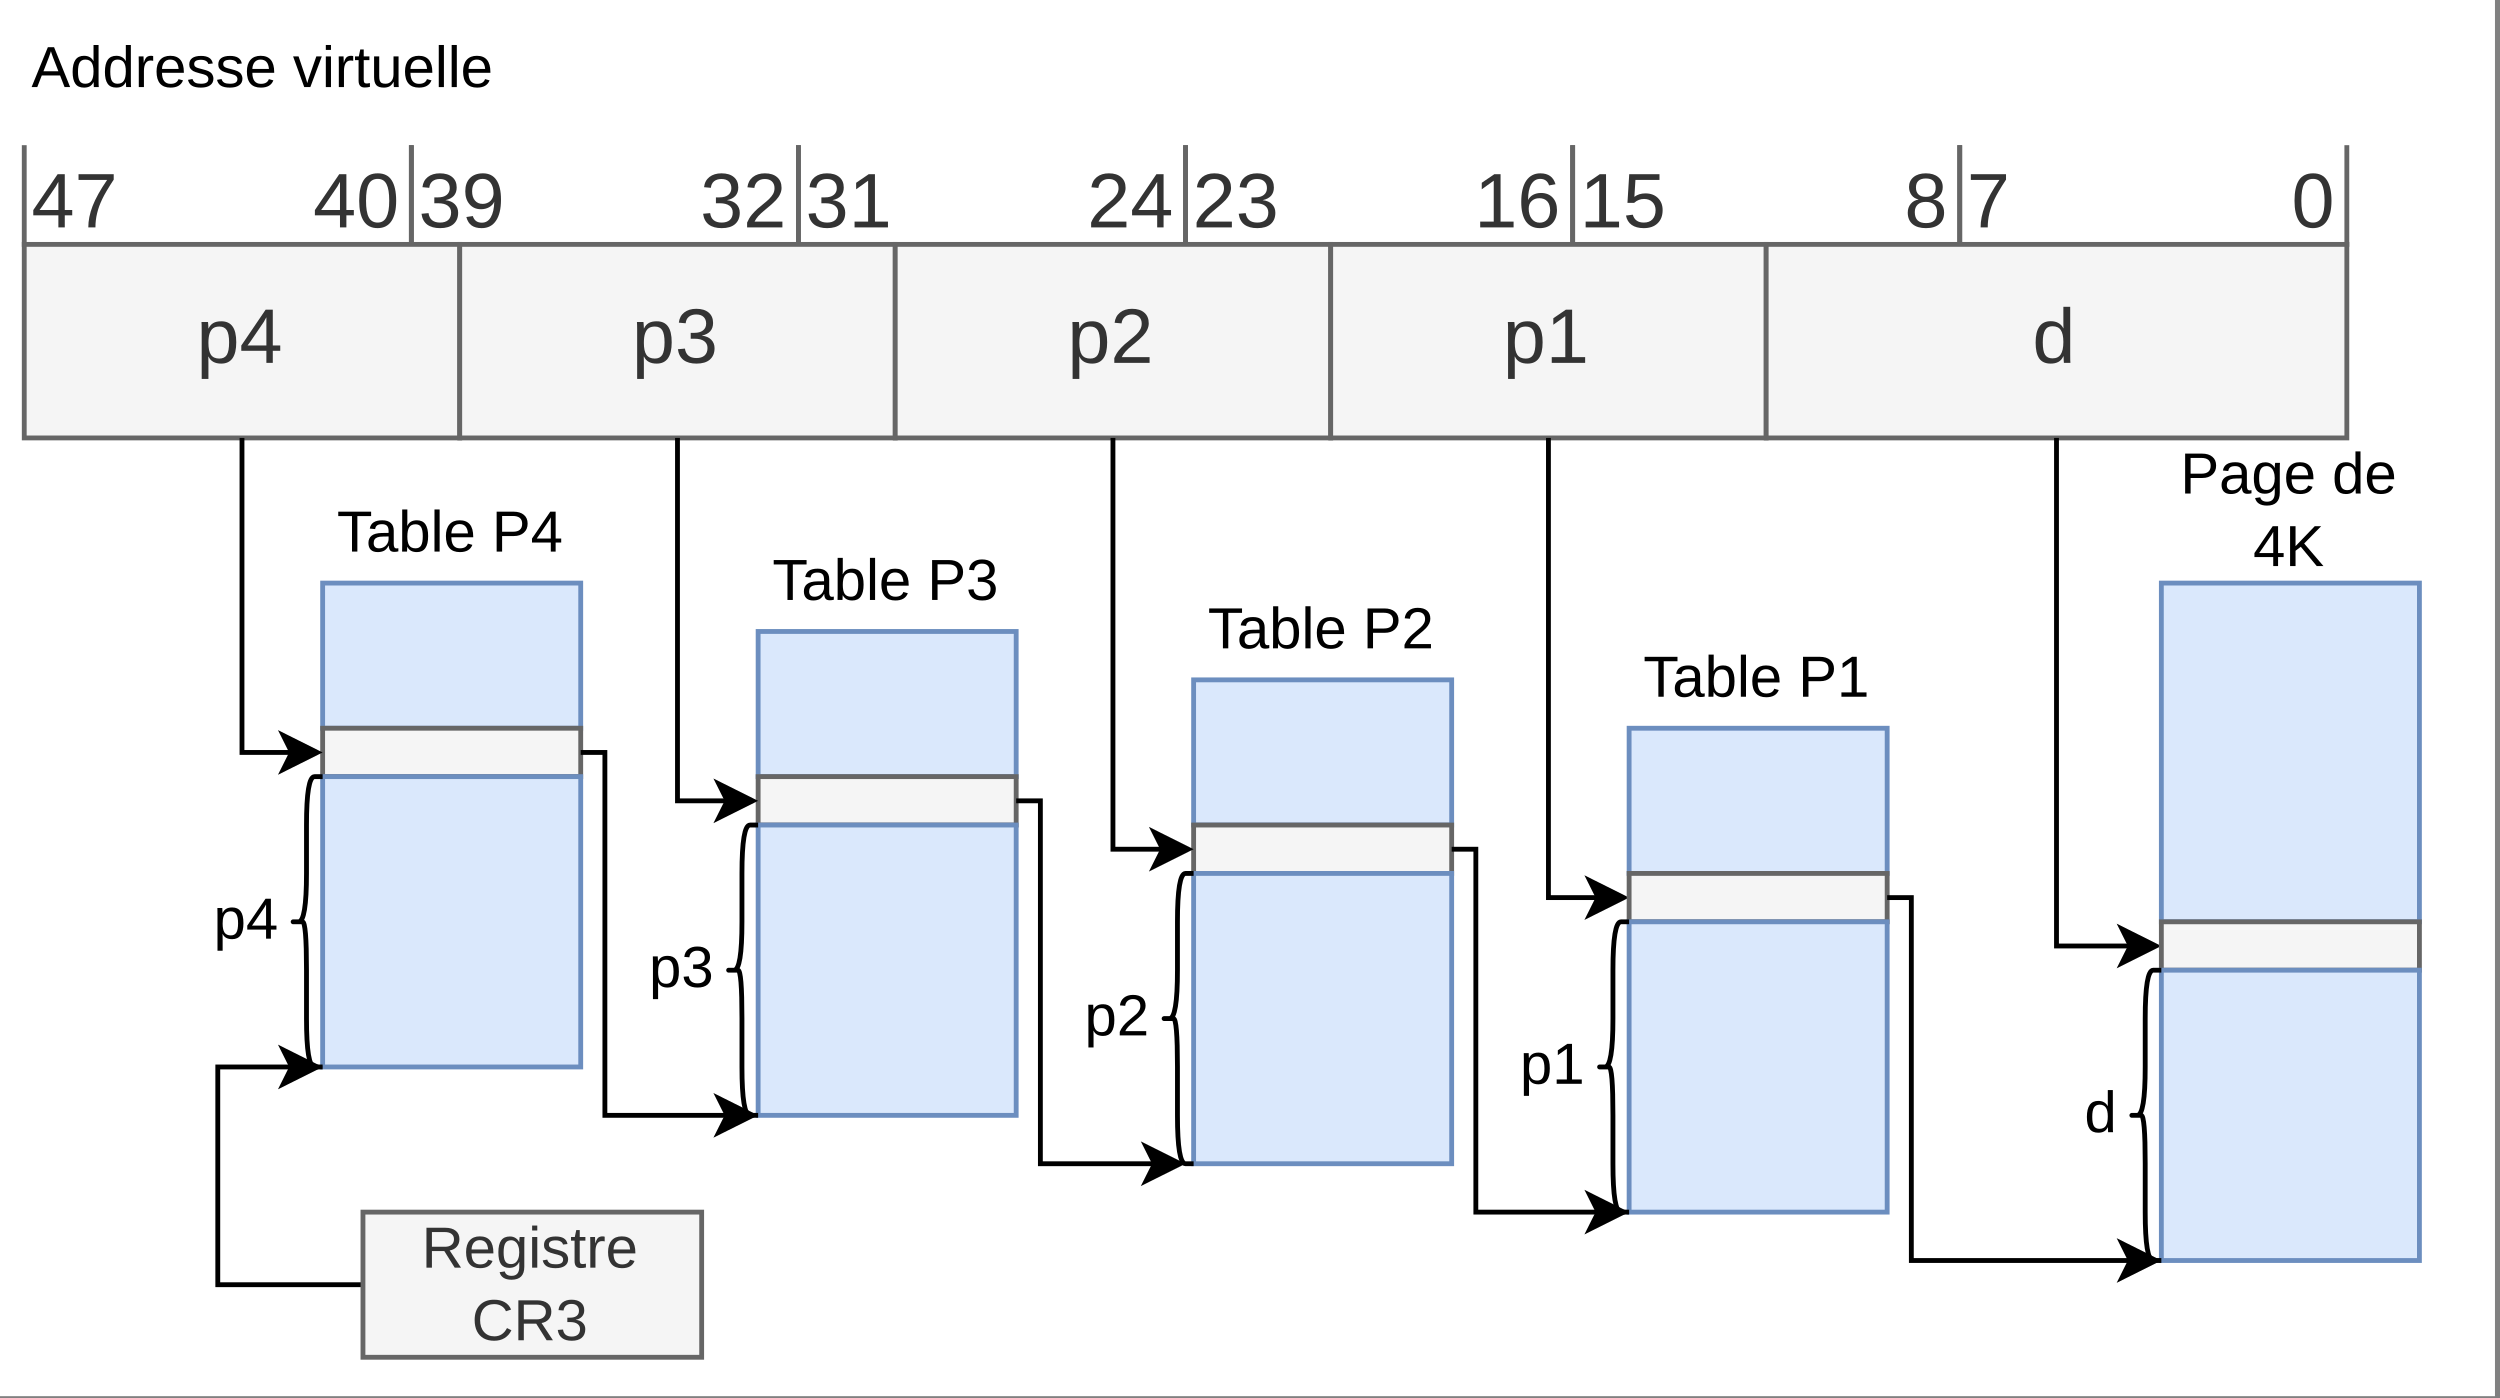 <?xml version="1.0" encoding="UTF-8"?>
<svg xmlns="http://www.w3.org/2000/svg" xmlns:xlink="http://www.w3.org/1999/xlink" width="372" height="208.08" viewBox="0 0 372 208.08">
<rect x="0" y="0" width="372" height="208.08" fill="#808080" stroke="none"/>
<defs>
<g>
<g id="glyph-0-0">
<path d="M 4.953 -1.797 L 4.953 0 L 4 0 L 4 -1.797 L 0.266 -1.797 L 0.266 -2.578 L 3.891 -7.922 L 4.953 -7.922 L 4.953 -2.594 L 6.062 -2.594 L 6.062 -1.797 Z M 4 -6.781 C 3.988 -6.758 3.93 -6.66 3.828 -6.484 C 3.734 -6.305 3.664 -6.18 3.625 -6.109 L 1.594 -3.125 L 1.281 -2.703 L 1.203 -2.594 L 4 -2.594 Z M 4 -6.781 "/>
</g>
<g id="glyph-0-1">
<path d="M 5.828 -7.109 C 5.016 -5.867 4.441 -4.895 4.109 -4.188 C 3.773 -3.488 3.523 -2.797 3.359 -2.109 C 3.191 -1.43 3.109 -0.727 3.109 0 L 2.047 0 C 2.047 -1.008 2.258 -2.07 2.688 -3.188 C 3.125 -4.312 3.844 -5.602 4.844 -7.062 L 0.594 -7.062 L 0.594 -7.922 L 5.828 -7.922 Z M 5.828 -7.109 "/>
</g>
<g id="glyph-0-2">
<path d="M 5.953 -3.969 C 5.953 -2.645 5.719 -1.633 5.25 -0.938 C 4.781 -0.238 4.094 0.109 3.188 0.109 C 2.281 0.109 1.598 -0.234 1.141 -0.922 C 0.68 -1.617 0.453 -2.633 0.453 -3.969 C 0.453 -5.32 0.672 -6.336 1.109 -7.016 C 1.555 -7.703 2.258 -8.047 3.219 -8.047 C 4.156 -8.047 4.844 -7.703 5.281 -7.016 C 5.727 -6.328 5.953 -5.312 5.953 -3.969 Z M 4.922 -3.969 C 4.922 -5.102 4.785 -5.926 4.516 -6.438 C 4.254 -6.957 3.82 -7.219 3.219 -7.219 C 2.594 -7.219 2.145 -6.961 1.875 -6.453 C 1.602 -5.953 1.469 -5.125 1.469 -3.969 C 1.469 -2.844 1.602 -2.02 1.875 -1.5 C 2.156 -0.977 2.598 -0.719 3.203 -0.719 C 3.797 -0.719 4.227 -0.984 4.5 -1.516 C 4.781 -2.047 4.922 -2.863 4.922 -3.969 Z M 4.922 -3.969 "/>
</g>
<g id="glyph-0-3">
<path d="M 5.891 -2.188 C 5.891 -1.457 5.656 -0.891 5.188 -0.484 C 4.727 -0.086 4.066 0.109 3.203 0.109 C 2.398 0.109 1.758 -0.066 1.281 -0.422 C 0.812 -0.785 0.531 -1.32 0.438 -2.031 L 1.484 -2.125 C 1.617 -1.188 2.191 -0.719 3.203 -0.719 C 3.711 -0.719 4.113 -0.844 4.406 -1.094 C 4.695 -1.352 4.844 -1.727 4.844 -2.219 C 4.844 -2.656 4.676 -2.992 4.344 -3.234 C 4.02 -3.473 3.539 -3.594 2.906 -3.594 L 2.344 -3.594 L 2.344 -4.469 L 2.891 -4.469 C 3.441 -4.469 3.867 -4.586 4.172 -4.828 C 4.484 -5.078 4.641 -5.414 4.641 -5.844 C 4.641 -6.258 4.516 -6.586 4.266 -6.828 C 4.016 -7.078 3.645 -7.203 3.156 -7.203 C 2.707 -7.203 2.344 -7.086 2.062 -6.859 C 1.789 -6.629 1.633 -6.305 1.594 -5.891 L 0.578 -5.984 C 0.648 -6.629 0.914 -7.133 1.375 -7.5 C 1.844 -7.863 2.441 -8.047 3.172 -8.047 C 3.961 -8.047 4.578 -7.859 5.016 -7.484 C 5.453 -7.117 5.672 -6.602 5.672 -5.938 C 5.672 -5.438 5.531 -5.023 5.25 -4.703 C 4.969 -4.391 4.555 -4.176 4.016 -4.062 L 4.016 -4.047 C 4.609 -3.984 5.066 -3.785 5.391 -3.453 C 5.723 -3.117 5.891 -2.695 5.891 -2.188 Z M 5.891 -2.188 "/>
</g>
<g id="glyph-0-4">
<path d="M 5.859 -4.125 C 5.859 -2.758 5.609 -1.711 5.109 -0.984 C 4.617 -0.254 3.91 0.109 2.984 0.109 C 2.367 0.109 1.875 -0.02 1.5 -0.281 C 1.125 -0.539 0.859 -0.961 0.703 -1.547 L 1.672 -1.688 C 1.867 -1.031 2.316 -0.703 3.016 -0.703 C 3.586 -0.703 4.031 -0.973 4.344 -1.516 C 4.664 -2.055 4.836 -2.828 4.859 -3.828 C 4.711 -3.484 4.457 -3.207 4.094 -3 C 3.727 -2.801 3.328 -2.703 2.891 -2.703 C 2.18 -2.703 1.613 -2.945 1.188 -3.438 C 0.758 -3.926 0.547 -4.57 0.547 -5.375 C 0.547 -6.207 0.773 -6.859 1.234 -7.328 C 1.703 -7.805 2.348 -8.047 3.172 -8.047 C 4.055 -8.047 4.723 -7.719 5.172 -7.062 C 5.629 -6.406 5.859 -5.426 5.859 -4.125 Z M 4.75 -5.094 C 4.75 -5.738 4.602 -6.254 4.312 -6.641 C 4.02 -7.023 3.629 -7.219 3.141 -7.219 C 2.648 -7.219 2.266 -7.051 1.984 -6.719 C 1.703 -6.383 1.562 -5.938 1.562 -5.375 C 1.562 -4.801 1.703 -4.344 1.984 -4 C 2.266 -3.664 2.645 -3.5 3.125 -3.5 C 3.426 -3.5 3.703 -3.566 3.953 -3.703 C 4.203 -3.836 4.395 -4.023 4.531 -4.266 C 4.676 -4.516 4.75 -4.789 4.75 -5.094 Z M 4.75 -5.094 "/>
</g>
<g id="glyph-0-5">
<path d="M 0.578 0 L 0.578 -0.719 C 0.766 -1.156 0.992 -1.539 1.266 -1.875 C 1.547 -2.207 1.836 -2.508 2.141 -2.781 C 2.453 -3.051 2.754 -3.301 3.047 -3.531 C 3.348 -3.77 3.617 -4.004 3.859 -4.234 C 4.098 -4.473 4.289 -4.719 4.438 -4.969 C 4.582 -5.227 4.656 -5.52 4.656 -5.844 C 4.656 -6.27 4.523 -6.602 4.266 -6.844 C 4.016 -7.082 3.664 -7.203 3.219 -7.203 C 2.781 -7.203 2.422 -7.082 2.141 -6.844 C 1.867 -6.613 1.707 -6.289 1.656 -5.875 L 0.625 -5.969 C 0.695 -6.602 0.961 -7.109 1.422 -7.484 C 1.891 -7.859 2.488 -8.047 3.219 -8.047 C 4.008 -8.047 4.617 -7.852 5.047 -7.469 C 5.484 -7.094 5.703 -6.562 5.703 -5.875 C 5.703 -5.562 5.629 -5.254 5.484 -4.953 C 5.348 -4.648 5.141 -4.348 4.859 -4.047 C 4.586 -3.742 4.055 -3.27 3.266 -2.625 C 2.836 -2.281 2.492 -1.961 2.234 -1.672 C 1.984 -1.391 1.801 -1.117 1.688 -0.859 L 5.828 -0.859 L 5.828 0 Z M 0.578 0 "/>
</g>
<g id="glyph-0-6">
<path d="M 0.875 0 L 0.875 -0.859 L 2.891 -0.859 L 2.891 -6.953 L 1.109 -5.672 L 1.109 -6.641 L 2.984 -7.922 L 3.906 -7.922 L 3.906 -0.859 L 5.844 -0.859 L 5.844 0 Z M 0.875 0 "/>
</g>
<g id="glyph-0-7">
<path d="M 5.891 -2.594 C 5.891 -1.758 5.66 -1.098 5.203 -0.609 C 4.754 -0.129 4.133 0.109 3.344 0.109 C 2.445 0.109 1.758 -0.219 1.281 -0.875 C 0.812 -1.539 0.578 -2.508 0.578 -3.781 C 0.578 -5.156 0.82 -6.207 1.312 -6.938 C 1.812 -7.676 2.516 -8.047 3.422 -8.047 C 4.617 -8.047 5.367 -7.504 5.672 -6.422 L 4.719 -6.25 C 4.508 -6.895 4.07 -7.219 3.406 -7.219 C 2.832 -7.219 2.383 -6.945 2.062 -6.406 C 1.75 -5.875 1.594 -5.098 1.594 -4.078 C 1.77 -4.422 2.023 -4.68 2.359 -4.859 C 2.703 -5.035 3.086 -5.125 3.516 -5.125 C 4.242 -5.125 4.82 -4.895 5.25 -4.438 C 5.676 -3.977 5.891 -3.363 5.891 -2.594 Z M 4.875 -2.547 C 4.875 -3.117 4.734 -3.562 4.453 -3.875 C 4.172 -4.188 3.773 -4.344 3.266 -4.344 C 2.797 -4.344 2.414 -4.203 2.125 -3.922 C 1.832 -3.648 1.688 -3.27 1.688 -2.781 C 1.688 -2.176 1.836 -1.676 2.141 -1.281 C 2.441 -0.895 2.832 -0.703 3.312 -0.703 C 3.789 -0.703 4.172 -0.863 4.453 -1.188 C 4.734 -1.52 4.875 -1.973 4.875 -2.547 Z M 4.875 -2.547 "/>
</g>
<g id="glyph-0-8">
<path d="M 5.922 -2.578 C 5.922 -1.742 5.672 -1.086 5.172 -0.609 C 4.68 -0.129 3.992 0.109 3.109 0.109 C 2.367 0.109 1.77 -0.051 1.312 -0.375 C 0.863 -0.695 0.582 -1.16 0.469 -1.766 L 1.484 -1.891 C 1.703 -1.109 2.25 -0.719 3.125 -0.719 C 3.676 -0.719 4.102 -0.879 4.406 -1.203 C 4.719 -1.535 4.875 -1.988 4.875 -2.562 C 4.875 -3.062 4.719 -3.461 4.406 -3.766 C 4.094 -4.078 3.676 -4.234 3.156 -4.234 C 2.883 -4.234 2.629 -4.188 2.391 -4.094 C 2.148 -4.008 1.914 -3.863 1.688 -3.656 L 0.688 -3.656 L 0.953 -7.922 L 5.453 -7.922 L 5.453 -7.062 L 1.875 -7.062 L 1.719 -4.547 C 2.164 -4.891 2.711 -5.062 3.359 -5.062 C 4.141 -5.062 4.758 -4.832 5.219 -4.375 C 5.688 -3.914 5.922 -3.316 5.922 -2.578 Z M 5.922 -2.578 "/>
</g>
<g id="glyph-0-9">
<path d="M 5.906 -2.203 C 5.906 -1.473 5.672 -0.906 5.203 -0.5 C 4.742 -0.094 4.078 0.109 3.203 0.109 C 2.359 0.109 1.695 -0.086 1.219 -0.484 C 0.738 -0.891 0.5 -1.461 0.5 -2.203 C 0.5 -2.711 0.645 -3.145 0.938 -3.5 C 1.238 -3.852 1.617 -4.066 2.078 -4.141 L 2.078 -4.172 C 1.648 -4.266 1.312 -4.477 1.062 -4.812 C 0.812 -5.156 0.688 -5.555 0.688 -6.016 C 0.688 -6.617 0.91 -7.109 1.359 -7.484 C 1.816 -7.859 2.426 -8.047 3.188 -8.047 C 3.969 -8.047 4.582 -7.859 5.031 -7.484 C 5.477 -7.117 5.703 -6.625 5.703 -6 C 5.703 -5.539 5.578 -5.145 5.328 -4.812 C 5.078 -4.477 4.734 -4.266 4.297 -4.172 L 4.297 -4.156 C 4.805 -4.07 5.203 -3.852 5.484 -3.5 C 5.766 -3.156 5.906 -2.723 5.906 -2.203 Z M 4.656 -5.938 C 4.656 -6.832 4.164 -7.281 3.188 -7.281 C 2.707 -7.281 2.344 -7.164 2.094 -6.938 C 1.844 -6.719 1.719 -6.383 1.719 -5.938 C 1.719 -5.488 1.844 -5.145 2.094 -4.906 C 2.352 -4.664 2.719 -4.547 3.188 -4.547 C 3.664 -4.547 4.031 -4.656 4.281 -4.875 C 4.531 -5.094 4.656 -5.445 4.656 -5.938 Z M 4.859 -2.312 C 4.859 -2.801 4.707 -3.172 4.406 -3.422 C 4.113 -3.672 3.707 -3.797 3.188 -3.797 C 2.664 -3.797 2.258 -3.66 1.969 -3.391 C 1.688 -3.117 1.547 -2.75 1.547 -2.281 C 1.547 -1.188 2.102 -0.641 3.219 -0.641 C 3.77 -0.641 4.18 -0.77 4.453 -1.031 C 4.723 -1.301 4.859 -1.727 4.859 -2.312 Z M 4.859 -2.312 "/>
</g>
<g id="glyph-0-10">
<path d="M 5.922 -3.062 C 5.922 -0.945 5.176 0.109 3.688 0.109 C 2.75 0.109 2.117 -0.238 1.797 -0.938 L 1.766 -0.938 C 1.773 -0.914 1.781 -0.598 1.781 0.016 L 1.781 2.391 L 0.781 2.391 L 0.781 -4.844 C 0.781 -5.469 0.77 -5.879 0.75 -6.078 L 1.719 -6.078 C 1.719 -6.066 1.723 -6.016 1.734 -5.922 C 1.742 -5.828 1.754 -5.688 1.766 -5.5 C 1.773 -5.312 1.781 -5.18 1.781 -5.109 L 1.797 -5.109 C 1.973 -5.484 2.207 -5.754 2.5 -5.922 C 2.801 -6.098 3.195 -6.188 3.688 -6.188 C 4.438 -6.188 4.992 -5.938 5.359 -5.438 C 5.734 -4.938 5.922 -4.145 5.922 -3.062 Z M 4.859 -3.047 C 4.859 -3.891 4.742 -4.492 4.516 -4.859 C 4.285 -5.223 3.922 -5.406 3.422 -5.406 C 3.023 -5.406 2.711 -5.32 2.484 -5.156 C 2.254 -4.988 2.078 -4.723 1.953 -4.359 C 1.836 -4.004 1.781 -3.539 1.781 -2.969 C 1.781 -2.164 1.906 -1.578 2.156 -1.203 C 2.414 -0.828 2.832 -0.641 3.406 -0.641 C 3.914 -0.641 4.285 -0.82 4.516 -1.188 C 4.742 -1.562 4.859 -2.18 4.859 -3.047 Z M 4.859 -3.047 "/>
</g>
<g id="glyph-0-11">
<path d="M 4.609 -0.984 C 4.422 -0.586 4.172 -0.305 3.859 -0.141 C 3.555 0.023 3.176 0.109 2.719 0.109 C 1.945 0.109 1.379 -0.145 1.016 -0.656 C 0.66 -1.176 0.484 -1.961 0.484 -3.016 C 0.484 -5.141 1.227 -6.203 2.719 -6.203 C 3.176 -6.203 3.555 -6.113 3.859 -5.938 C 4.172 -5.77 4.422 -5.504 4.609 -5.141 L 4.625 -5.141 L 4.609 -5.812 L 4.609 -8.344 L 5.625 -8.344 L 5.625 -1.25 C 5.625 -0.613 5.633 -0.195 5.656 0 L 4.688 0 C 4.676 -0.062 4.664 -0.203 4.656 -0.422 C 4.645 -0.641 4.641 -0.828 4.641 -0.984 Z M 1.547 -3.047 C 1.547 -2.191 1.656 -1.582 1.875 -1.219 C 2.102 -0.852 2.473 -0.672 2.984 -0.672 C 3.555 -0.672 3.969 -0.867 4.219 -1.266 C 4.477 -1.66 4.609 -2.273 4.609 -3.109 C 4.609 -3.922 4.477 -4.516 4.219 -4.891 C 3.969 -5.266 3.555 -5.453 2.984 -5.453 C 2.484 -5.453 2.117 -5.258 1.891 -4.875 C 1.66 -4.5 1.547 -3.891 1.547 -3.047 Z M 1.547 -3.047 "/>
</g>
<g id="glyph-1-0">
<path d="M 4.438 -2.297 C 4.438 -0.711 3.879 0.078 2.766 0.078 C 2.055 0.078 1.582 -0.18 1.344 -0.703 L 1.328 -0.703 C 1.336 -0.68 1.344 -0.441 1.344 0.016 L 1.344 1.797 L 0.578 1.797 L 0.578 -3.625 C 0.578 -4.102 0.57 -4.414 0.562 -4.562 L 1.297 -4.562 C 1.297 -4.551 1.297 -4.508 1.297 -4.438 C 1.305 -4.375 1.312 -4.27 1.312 -4.125 C 1.32 -3.977 1.328 -3.879 1.328 -3.828 L 1.344 -3.828 C 1.477 -4.109 1.656 -4.312 1.875 -4.438 C 2.102 -4.57 2.398 -4.641 2.766 -4.641 C 3.328 -4.641 3.742 -4.453 4.016 -4.078 C 4.297 -3.703 4.438 -3.109 4.438 -2.297 Z M 3.641 -2.281 C 3.641 -2.914 3.551 -3.367 3.375 -3.641 C 3.207 -3.922 2.938 -4.062 2.562 -4.062 C 2.27 -4.062 2.035 -3.992 1.859 -3.859 C 1.691 -3.734 1.562 -3.535 1.469 -3.266 C 1.383 -3.004 1.344 -2.66 1.344 -2.234 C 1.344 -1.629 1.438 -1.188 1.625 -0.906 C 1.82 -0.625 2.133 -0.484 2.562 -0.484 C 2.938 -0.484 3.207 -0.617 3.375 -0.891 C 3.551 -1.172 3.641 -1.633 3.641 -2.281 Z M 3.641 -2.281 "/>
</g>
<g id="glyph-1-1">
<path d="M 3.719 -1.344 L 3.719 0 L 3 0 L 3 -1.344 L 0.203 -1.344 L 0.203 -1.938 L 2.922 -5.938 L 3.719 -5.938 L 3.719 -1.938 L 4.547 -1.938 L 4.547 -1.344 Z M 3 -5.094 C 2.988 -5.07 2.945 -4.992 2.875 -4.859 C 2.801 -4.734 2.75 -4.645 2.719 -4.594 L 1.188 -2.344 L 0.969 -2.031 L 0.906 -1.938 L 3 -1.938 Z M 3 -5.094 "/>
</g>
<g id="glyph-1-2">
<path d="M 3.031 -5.281 L 3.031 0 L 2.234 0 L 2.234 -5.281 L 0.188 -5.281 L 0.188 -5.938 L 5.078 -5.938 L 5.078 -5.281 Z M 3.031 -5.281 "/>
</g>
<g id="glyph-1-3">
<path d="M 1.75 0.078 C 1.289 0.078 0.941 -0.039 0.703 -0.281 C 0.473 -0.52 0.359 -0.852 0.359 -1.281 C 0.359 -1.75 0.516 -2.109 0.828 -2.359 C 1.141 -2.617 1.645 -2.754 2.344 -2.766 L 3.359 -2.781 L 3.359 -3.031 C 3.359 -3.406 3.281 -3.672 3.125 -3.828 C 2.969 -3.992 2.723 -4.078 2.391 -4.078 C 2.047 -4.078 1.797 -4.016 1.641 -3.891 C 1.484 -3.773 1.391 -3.594 1.359 -3.344 L 0.562 -3.422 C 0.695 -4.242 1.312 -4.656 2.406 -4.656 C 2.977 -4.656 3.406 -4.52 3.688 -4.25 C 3.977 -3.988 4.125 -3.609 4.125 -3.109 L 4.125 -1.141 C 4.125 -0.922 4.156 -0.754 4.219 -0.641 C 4.281 -0.523 4.395 -0.469 4.562 -0.469 C 4.633 -0.469 4.719 -0.477 4.812 -0.5 L 4.812 -0.031 C 4.613 0.02 4.414 0.047 4.219 0.047 C 3.938 0.047 3.727 -0.023 3.594 -0.172 C 3.469 -0.328 3.398 -0.562 3.391 -0.875 L 3.359 -0.875 C 3.172 -0.52 2.945 -0.27 2.688 -0.125 C 2.426 0.008 2.113 0.078 1.75 0.078 Z M 1.922 -0.484 C 2.203 -0.484 2.445 -0.547 2.656 -0.672 C 2.875 -0.797 3.047 -0.969 3.172 -1.188 C 3.297 -1.414 3.359 -1.645 3.359 -1.875 L 3.359 -2.25 L 2.531 -2.234 C 2.176 -2.234 1.906 -2.195 1.719 -2.125 C 1.531 -2.062 1.383 -1.957 1.281 -1.812 C 1.188 -1.676 1.141 -1.492 1.141 -1.266 C 1.141 -1.016 1.207 -0.82 1.344 -0.688 C 1.477 -0.551 1.672 -0.484 1.922 -0.484 Z M 1.922 -0.484 "/>
</g>
<g id="glyph-1-4">
<path d="M 4.438 -2.297 C 4.438 -0.711 3.879 0.078 2.766 0.078 C 2.422 0.078 2.133 0.016 1.906 -0.109 C 1.676 -0.234 1.488 -0.43 1.344 -0.703 L 1.328 -0.703 C 1.328 -0.617 1.32 -0.488 1.312 -0.312 C 1.301 -0.133 1.297 -0.031 1.297 0 L 0.562 0 C 0.57 -0.156 0.578 -0.469 0.578 -0.938 L 0.578 -6.266 L 1.344 -6.266 L 1.344 -4.469 C 1.344 -4.289 1.336 -4.078 1.328 -3.828 L 1.344 -3.828 C 1.477 -4.117 1.66 -4.328 1.891 -4.453 C 2.129 -4.586 2.422 -4.656 2.766 -4.656 C 3.336 -4.656 3.758 -4.457 4.031 -4.062 C 4.301 -3.676 4.438 -3.086 4.438 -2.297 Z M 3.641 -2.281 C 3.641 -2.914 3.555 -3.367 3.391 -3.641 C 3.223 -3.922 2.945 -4.062 2.562 -4.062 C 2.133 -4.062 1.82 -3.914 1.625 -3.625 C 1.438 -3.332 1.344 -2.867 1.344 -2.234 C 1.344 -1.629 1.438 -1.188 1.625 -0.906 C 1.82 -0.625 2.133 -0.484 2.562 -0.484 C 2.945 -0.484 3.223 -0.625 3.391 -0.906 C 3.555 -1.188 3.641 -1.645 3.641 -2.281 Z M 3.641 -2.281 "/>
</g>
<g id="glyph-1-5">
<path d="M 0.578 0 L 0.578 -6.266 L 1.344 -6.266 L 1.344 0 Z M 0.578 0 "/>
</g>
<g id="glyph-1-6">
<path d="M 1.172 -2.125 C 1.172 -1.602 1.273 -1.195 1.484 -0.906 C 1.703 -0.625 2.02 -0.484 2.438 -0.484 C 2.77 -0.484 3.035 -0.547 3.234 -0.672 C 3.43 -0.805 3.562 -0.977 3.625 -1.188 L 4.297 -1 C 4.023 -0.281 3.406 0.078 2.438 0.078 C 1.758 0.078 1.242 -0.117 0.891 -0.516 C 0.535 -0.922 0.359 -1.52 0.359 -2.312 C 0.359 -3.062 0.535 -3.641 0.891 -4.047 C 1.242 -4.453 1.75 -4.656 2.406 -4.656 C 3.75 -4.656 4.422 -3.844 4.422 -2.219 L 4.422 -2.125 Z M 3.641 -2.703 C 3.598 -3.18 3.473 -3.531 3.266 -3.75 C 3.066 -3.977 2.773 -4.094 2.391 -4.094 C 2.023 -4.094 1.734 -3.969 1.516 -3.719 C 1.305 -3.469 1.191 -3.129 1.172 -2.703 Z M 3.641 -2.703 "/>
</g>
<g id="glyph-1-7">
</g>
<g id="glyph-1-8">
<path d="M 5.312 -4.156 C 5.312 -3.594 5.125 -3.145 4.75 -2.812 C 4.383 -2.477 3.891 -2.312 3.266 -2.312 L 1.516 -2.312 L 1.516 0 L 0.703 0 L 0.703 -5.938 L 3.203 -5.938 C 3.867 -5.938 4.383 -5.781 4.75 -5.469 C 5.125 -5.164 5.312 -4.727 5.312 -4.156 Z M 4.5 -4.141 C 4.5 -4.91 4.035 -5.297 3.109 -5.297 L 1.516 -5.297 L 1.516 -2.953 L 3.141 -2.953 C 4.047 -2.953 4.5 -3.348 4.5 -4.141 Z M 4.5 -4.141 "/>
</g>
<g id="glyph-1-9">
<path d="M 4.422 -1.641 C 4.422 -1.086 4.242 -0.66 3.891 -0.359 C 3.547 -0.066 3.051 0.078 2.406 0.078 C 1.801 0.078 1.32 -0.055 0.969 -0.328 C 0.613 -0.598 0.398 -1 0.328 -1.531 L 1.109 -1.594 C 1.211 -0.895 1.645 -0.547 2.406 -0.547 C 2.789 -0.547 3.094 -0.641 3.312 -0.828 C 3.531 -1.016 3.641 -1.297 3.641 -1.672 C 3.641 -1.992 3.516 -2.242 3.266 -2.422 C 3.016 -2.609 2.656 -2.703 2.188 -2.703 L 1.75 -2.703 L 1.75 -3.359 L 2.172 -3.359 C 2.586 -3.359 2.91 -3.445 3.141 -3.625 C 3.367 -3.801 3.484 -4.051 3.484 -4.375 C 3.484 -4.695 3.391 -4.945 3.203 -5.125 C 3.016 -5.312 2.734 -5.406 2.359 -5.406 C 2.023 -5.406 1.754 -5.316 1.547 -5.141 C 1.348 -4.973 1.227 -4.734 1.188 -4.422 L 0.438 -4.484 C 0.488 -4.973 0.688 -5.352 1.031 -5.625 C 1.383 -5.895 1.832 -6.031 2.375 -6.031 C 2.969 -6.031 3.43 -5.891 3.766 -5.609 C 4.098 -5.336 4.266 -4.953 4.266 -4.453 C 4.266 -4.078 4.156 -3.77 3.938 -3.531 C 3.727 -3.289 3.422 -3.129 3.016 -3.047 L 3.016 -3.031 C 3.461 -2.988 3.805 -2.836 4.047 -2.578 C 4.297 -2.328 4.422 -2.016 4.422 -1.641 Z M 4.422 -1.641 "/>
</g>
<g id="glyph-1-10">
<path d="M 0.438 0 L 0.438 -0.531 C 0.582 -0.863 0.754 -1.156 0.953 -1.406 C 1.16 -1.656 1.379 -1.879 1.609 -2.078 C 1.836 -2.285 2.062 -2.477 2.281 -2.656 C 2.508 -2.832 2.711 -3.004 2.891 -3.172 C 3.078 -3.348 3.223 -3.531 3.328 -3.719 C 3.441 -3.914 3.5 -4.133 3.5 -4.375 C 3.5 -4.707 3.398 -4.961 3.203 -5.141 C 3.016 -5.316 2.75 -5.406 2.406 -5.406 C 2.082 -5.406 1.816 -5.316 1.609 -5.141 C 1.398 -4.961 1.281 -4.719 1.25 -4.406 L 0.469 -4.469 C 0.52 -4.945 0.719 -5.328 1.062 -5.609 C 1.414 -5.891 1.863 -6.031 2.406 -6.031 C 3.008 -6.031 3.473 -5.891 3.797 -5.609 C 4.117 -5.328 4.281 -4.926 4.281 -4.406 C 4.281 -4.176 4.227 -3.945 4.125 -3.719 C 4.02 -3.488 3.863 -3.258 3.656 -3.031 C 3.445 -2.801 3.047 -2.445 2.453 -1.969 C 2.129 -1.707 1.867 -1.469 1.672 -1.25 C 1.484 -1.039 1.348 -0.836 1.266 -0.641 L 4.375 -0.641 L 4.375 0 Z M 0.438 0 "/>
</g>
<g id="glyph-1-11">
<path d="M 0.656 0 L 0.656 -0.641 L 2.172 -0.641 L 2.172 -5.219 L 0.828 -4.266 L 0.828 -4.984 L 2.234 -5.938 L 2.938 -5.938 L 2.938 -0.641 L 4.391 -0.641 L 4.391 0 Z M 0.656 0 "/>
</g>
<g id="glyph-1-12">
<path d="M 2.312 1.797 C 1.812 1.797 1.41 1.695 1.109 1.5 C 0.816 1.301 0.629 1.023 0.547 0.672 L 1.312 0.562 C 1.363 0.77 1.473 0.93 1.641 1.047 C 1.816 1.16 2.047 1.219 2.328 1.219 C 3.086 1.219 3.469 0.773 3.469 -0.109 L 3.469 -0.844 L 3.453 -0.844 C 3.316 -0.551 3.125 -0.332 2.875 -0.188 C 2.625 -0.039 2.328 0.031 1.984 0.031 C 1.43 0.031 1.02 -0.148 0.75 -0.516 C 0.488 -0.891 0.359 -1.477 0.359 -2.281 C 0.359 -3.082 0.5 -3.676 0.781 -4.062 C 1.062 -4.445 1.492 -4.641 2.078 -4.641 C 2.398 -4.641 2.68 -4.562 2.922 -4.406 C 3.16 -4.258 3.344 -4.051 3.469 -3.781 C 3.469 -3.863 3.473 -4.008 3.484 -4.219 C 3.504 -4.426 3.52 -4.539 3.531 -4.562 L 4.25 -4.562 C 4.227 -4.414 4.219 -4.102 4.219 -3.625 L 4.219 -0.125 C 4.219 1.156 3.582 1.797 2.312 1.797 Z M 3.469 -2.281 C 3.469 -2.656 3.414 -2.973 3.312 -3.234 C 3.219 -3.504 3.078 -3.711 2.891 -3.859 C 2.703 -4.004 2.492 -4.078 2.266 -4.078 C 1.867 -4.078 1.582 -3.938 1.406 -3.656 C 1.227 -3.375 1.141 -2.914 1.141 -2.281 C 1.141 -1.656 1.223 -1.207 1.391 -0.938 C 1.555 -0.664 1.844 -0.531 2.25 -0.531 C 2.488 -0.531 2.703 -0.598 2.891 -0.734 C 3.078 -0.879 3.219 -1.082 3.312 -1.344 C 3.414 -1.602 3.469 -1.914 3.469 -2.281 Z M 3.469 -2.281 "/>
</g>
<g id="glyph-1-13">
<path d="M 3.469 -0.734 C 3.32 -0.441 3.133 -0.234 2.906 -0.109 C 2.676 0.016 2.391 0.078 2.047 0.078 C 1.461 0.078 1.035 -0.113 0.766 -0.5 C 0.492 -0.883 0.359 -1.473 0.359 -2.266 C 0.359 -3.859 0.922 -4.656 2.047 -4.656 C 2.391 -4.656 2.676 -4.586 2.906 -4.453 C 3.133 -4.328 3.32 -4.129 3.469 -3.859 L 3.469 -6.266 L 4.219 -6.266 L 4.219 -0.938 C 4.219 -0.469 4.227 -0.156 4.25 0 L 3.516 0 C 3.516 -0.039 3.508 -0.145 3.5 -0.312 C 3.488 -0.477 3.484 -0.617 3.484 -0.734 Z M 1.156 -2.281 C 1.156 -1.645 1.238 -1.188 1.406 -0.906 C 1.582 -0.633 1.859 -0.5 2.234 -0.5 C 2.66 -0.5 2.973 -0.645 3.172 -0.938 C 3.367 -1.238 3.469 -1.707 3.469 -2.344 C 3.469 -2.945 3.367 -3.391 3.172 -3.672 C 2.973 -3.953 2.664 -4.094 2.25 -4.094 C 1.863 -4.094 1.582 -3.945 1.406 -3.656 C 1.238 -3.375 1.156 -2.914 1.156 -2.281 Z M 1.156 -2.281 "/>
</g>
<g id="glyph-1-14">
<path d="M 4.672 0 L 2.297 -2.875 L 1.516 -2.281 L 1.516 0 L 0.703 0 L 0.703 -5.938 L 1.516 -5.938 L 1.516 -2.969 L 4.375 -5.938 L 5.328 -5.938 L 2.797 -3.359 L 5.672 0 Z M 4.672 0 "/>
</g>
<g id="glyph-1-15">
<path d="M 4.922 0 L 4.25 -1.734 L 1.531 -1.734 L 0.859 0 L 0.016 0 L 2.438 -5.938 L 3.359 -5.938 L 5.75 0 Z M 2.891 -5.344 L 2.859 -5.219 C 2.785 -4.988 2.68 -4.691 2.547 -4.328 L 1.781 -2.359 L 4 -2.359 L 3.234 -4.328 C 3.16 -4.523 3.082 -4.742 3 -4.984 Z M 2.891 -5.344 "/>
</g>
<g id="glyph-1-16">
<path d="M 0.594 0 L 0.594 -3.5 C 0.594 -3.82 0.586 -4.176 0.578 -4.562 L 1.297 -4.562 C 1.316 -4.039 1.328 -3.727 1.328 -3.625 L 1.344 -3.625 C 1.457 -4.02 1.594 -4.289 1.75 -4.438 C 1.914 -4.582 2.141 -4.656 2.422 -4.656 C 2.523 -4.656 2.629 -4.641 2.734 -4.609 L 2.734 -3.906 C 2.629 -3.938 2.492 -3.953 2.328 -3.953 C 2.016 -3.953 1.773 -3.816 1.609 -3.547 C 1.441 -3.273 1.359 -2.883 1.359 -2.375 L 1.359 0 Z M 0.594 0 "/>
</g>
<g id="glyph-1-17">
<path d="M 4.016 -1.266 C 4.016 -0.828 3.848 -0.492 3.516 -0.266 C 3.191 -0.035 2.738 0.078 2.156 0.078 C 1.582 0.078 1.141 -0.016 0.828 -0.203 C 0.523 -0.391 0.328 -0.68 0.234 -1.078 L 0.906 -1.203 C 0.977 -0.953 1.113 -0.77 1.312 -0.656 C 1.508 -0.551 1.789 -0.5 2.156 -0.5 C 2.539 -0.5 2.82 -0.555 3 -0.672 C 3.176 -0.785 3.266 -0.961 3.266 -1.203 C 3.266 -1.379 3.203 -1.523 3.078 -1.641 C 2.961 -1.754 2.766 -1.848 2.484 -1.922 L 1.938 -2.062 C 1.5 -2.176 1.188 -2.285 1 -2.391 C 0.82 -2.504 0.68 -2.633 0.578 -2.781 C 0.473 -2.938 0.422 -3.129 0.422 -3.359 C 0.422 -3.773 0.566 -4.094 0.859 -4.312 C 1.16 -4.531 1.598 -4.641 2.172 -4.641 C 2.672 -4.641 3.066 -4.551 3.359 -4.375 C 3.66 -4.195 3.848 -3.91 3.922 -3.516 L 3.25 -3.438 C 3.207 -3.633 3.094 -3.785 2.906 -3.891 C 2.719 -4.004 2.473 -4.062 2.172 -4.062 C 1.828 -4.062 1.57 -4.008 1.406 -3.906 C 1.238 -3.801 1.156 -3.645 1.156 -3.438 C 1.156 -3.301 1.188 -3.191 1.25 -3.109 C 1.32 -3.023 1.426 -2.953 1.562 -2.891 C 1.695 -2.836 1.973 -2.758 2.391 -2.656 C 2.797 -2.551 3.086 -2.457 3.266 -2.375 C 3.441 -2.289 3.582 -2.195 3.688 -2.094 C 3.789 -1.988 3.867 -1.863 3.922 -1.719 C 3.984 -1.582 4.016 -1.43 4.016 -1.266 Z M 4.016 -1.266 "/>
</g>
<g id="glyph-1-18">
<path d="M 2.594 0 L 1.688 0 L 0.031 -4.562 L 0.844 -4.562 L 1.844 -1.594 C 1.883 -1.477 1.984 -1.145 2.141 -0.594 L 2.281 -1.094 L 2.453 -1.594 L 3.484 -4.562 L 4.297 -4.562 Z M 2.594 0 "/>
</g>
<g id="glyph-1-19">
<path d="M 0.578 -5.531 L 0.578 -6.266 L 1.344 -6.266 L 1.344 -5.531 Z M 0.578 0 L 0.578 -4.562 L 1.344 -4.562 L 1.344 0 Z M 0.578 0 "/>
</g>
<g id="glyph-1-20">
<path d="M 2.344 -0.031 C 2.094 0.031 1.832 0.062 1.562 0.062 C 0.957 0.062 0.656 -0.281 0.656 -0.969 L 0.656 -4.016 L 0.125 -4.016 L 0.125 -4.562 L 0.688 -4.562 L 0.906 -5.594 L 1.422 -5.594 L 1.422 -4.562 L 2.266 -4.562 L 2.266 -4.016 L 1.422 -4.016 L 1.422 -1.125 C 1.422 -0.906 1.453 -0.75 1.516 -0.656 C 1.586 -0.57 1.719 -0.531 1.906 -0.531 C 2 -0.531 2.145 -0.551 2.344 -0.594 Z M 2.344 -0.031 "/>
</g>
<g id="glyph-1-21">
<path d="M 1.328 -4.562 L 1.328 -1.672 C 1.328 -1.367 1.352 -1.133 1.406 -0.969 C 1.469 -0.801 1.562 -0.68 1.688 -0.609 C 1.82 -0.535 2.016 -0.5 2.266 -0.5 C 2.629 -0.5 2.914 -0.625 3.125 -0.875 C 3.344 -1.125 3.453 -1.473 3.453 -1.922 L 3.453 -4.562 L 4.203 -4.562 L 4.203 -0.969 C 4.203 -0.438 4.211 -0.113 4.234 0 L 3.516 0 C 3.516 -0.008 3.508 -0.047 3.5 -0.109 C 3.5 -0.172 3.492 -0.242 3.484 -0.328 C 3.484 -0.41 3.484 -0.562 3.484 -0.781 L 3.469 -0.781 C 3.289 -0.469 3.086 -0.242 2.859 -0.109 C 2.629 0.016 2.348 0.078 2.016 0.078 C 1.504 0.078 1.133 -0.039 0.906 -0.281 C 0.676 -0.531 0.562 -0.941 0.562 -1.516 L 0.562 -4.562 Z M 1.328 -4.562 "/>
</g>
<g id="glyph-2-0">
<path d="M 4.906 0 L 3.359 -2.469 L 1.516 -2.469 L 1.516 0 L 0.703 0 L 0.703 -5.938 L 3.5 -5.938 C 4.176 -5.938 4.695 -5.785 5.062 -5.484 C 5.426 -5.191 5.609 -4.781 5.609 -4.25 C 5.609 -3.801 5.477 -3.426 5.219 -3.125 C 4.957 -2.82 4.602 -2.633 4.156 -2.562 L 5.844 0 Z M 4.797 -4.234 C 4.797 -4.578 4.676 -4.836 4.438 -5.016 C 4.207 -5.203 3.867 -5.297 3.422 -5.297 L 1.516 -5.297 L 1.516 -3.109 L 3.453 -3.109 C 3.879 -3.109 4.207 -3.207 4.438 -3.406 C 4.676 -3.602 4.797 -3.879 4.797 -4.234 Z M 4.797 -4.234 "/>
</g>
<g id="glyph-2-1">
<path d="M 1.172 -2.125 C 1.172 -1.602 1.273 -1.195 1.484 -0.906 C 1.703 -0.625 2.02 -0.484 2.438 -0.484 C 2.77 -0.484 3.035 -0.547 3.234 -0.672 C 3.43 -0.805 3.562 -0.977 3.625 -1.188 L 4.297 -1 C 4.023 -0.281 3.406 0.078 2.438 0.078 C 1.758 0.078 1.242 -0.117 0.891 -0.516 C 0.535 -0.922 0.359 -1.52 0.359 -2.312 C 0.359 -3.062 0.535 -3.641 0.891 -4.047 C 1.242 -4.453 1.75 -4.656 2.406 -4.656 C 3.75 -4.656 4.422 -3.844 4.422 -2.219 L 4.422 -2.125 Z M 3.641 -2.703 C 3.598 -3.18 3.473 -3.531 3.266 -3.75 C 3.066 -3.977 2.773 -4.094 2.391 -4.094 C 2.023 -4.094 1.734 -3.969 1.516 -3.719 C 1.305 -3.469 1.191 -3.129 1.172 -2.703 Z M 3.641 -2.703 "/>
</g>
<g id="glyph-2-2">
<path d="M 2.312 1.797 C 1.812 1.797 1.41 1.695 1.109 1.5 C 0.816 1.301 0.629 1.023 0.547 0.672 L 1.312 0.562 C 1.363 0.77 1.473 0.93 1.641 1.047 C 1.816 1.16 2.047 1.219 2.328 1.219 C 3.086 1.219 3.469 0.773 3.469 -0.109 L 3.469 -0.844 L 3.453 -0.844 C 3.316 -0.551 3.125 -0.332 2.875 -0.188 C 2.625 -0.039 2.328 0.031 1.984 0.031 C 1.43 0.031 1.02 -0.148 0.75 -0.516 C 0.488 -0.891 0.359 -1.477 0.359 -2.281 C 0.359 -3.082 0.5 -3.676 0.781 -4.062 C 1.062 -4.445 1.492 -4.641 2.078 -4.641 C 2.398 -4.641 2.68 -4.562 2.922 -4.406 C 3.16 -4.258 3.344 -4.051 3.469 -3.781 C 3.469 -3.863 3.473 -4.008 3.484 -4.219 C 3.504 -4.426 3.52 -4.539 3.531 -4.562 L 4.25 -4.562 C 4.227 -4.414 4.219 -4.102 4.219 -3.625 L 4.219 -0.125 C 4.219 1.156 3.582 1.797 2.312 1.797 Z M 3.469 -2.281 C 3.469 -2.656 3.414 -2.973 3.312 -3.234 C 3.219 -3.504 3.078 -3.711 2.891 -3.859 C 2.703 -4.004 2.492 -4.078 2.266 -4.078 C 1.867 -4.078 1.582 -3.938 1.406 -3.656 C 1.227 -3.375 1.141 -2.914 1.141 -2.281 C 1.141 -1.656 1.223 -1.207 1.391 -0.938 C 1.555 -0.664 1.844 -0.531 2.25 -0.531 C 2.488 -0.531 2.703 -0.598 2.891 -0.734 C 3.078 -0.879 3.219 -1.082 3.312 -1.344 C 3.414 -1.602 3.469 -1.914 3.469 -2.281 Z M 3.469 -2.281 "/>
</g>
<g id="glyph-2-3">
<path d="M 0.578 -5.531 L 0.578 -6.266 L 1.344 -6.266 L 1.344 -5.531 Z M 0.578 0 L 0.578 -4.562 L 1.344 -4.562 L 1.344 0 Z M 0.578 0 "/>
</g>
<g id="glyph-2-4">
<path d="M 4.016 -1.266 C 4.016 -0.828 3.848 -0.492 3.516 -0.266 C 3.191 -0.035 2.738 0.078 2.156 0.078 C 1.582 0.078 1.141 -0.016 0.828 -0.203 C 0.523 -0.391 0.328 -0.68 0.234 -1.078 L 0.906 -1.203 C 0.977 -0.953 1.113 -0.77 1.312 -0.656 C 1.508 -0.551 1.789 -0.5 2.156 -0.5 C 2.539 -0.5 2.82 -0.555 3 -0.672 C 3.176 -0.785 3.266 -0.961 3.266 -1.203 C 3.266 -1.379 3.203 -1.523 3.078 -1.641 C 2.961 -1.754 2.766 -1.848 2.484 -1.922 L 1.938 -2.062 C 1.5 -2.176 1.188 -2.285 1 -2.391 C 0.82 -2.504 0.68 -2.633 0.578 -2.781 C 0.473 -2.938 0.422 -3.129 0.422 -3.359 C 0.422 -3.773 0.566 -4.094 0.859 -4.312 C 1.16 -4.531 1.598 -4.641 2.172 -4.641 C 2.672 -4.641 3.066 -4.551 3.359 -4.375 C 3.66 -4.195 3.848 -3.91 3.922 -3.516 L 3.25 -3.438 C 3.207 -3.633 3.094 -3.785 2.906 -3.891 C 2.719 -4.004 2.473 -4.062 2.172 -4.062 C 1.828 -4.062 1.57 -4.008 1.406 -3.906 C 1.238 -3.801 1.156 -3.645 1.156 -3.438 C 1.156 -3.301 1.188 -3.191 1.25 -3.109 C 1.32 -3.023 1.426 -2.953 1.562 -2.891 C 1.695 -2.836 1.973 -2.758 2.391 -2.656 C 2.797 -2.551 3.086 -2.457 3.266 -2.375 C 3.441 -2.289 3.582 -2.195 3.688 -2.094 C 3.789 -1.988 3.867 -1.863 3.922 -1.719 C 3.984 -1.582 4.016 -1.43 4.016 -1.266 Z M 4.016 -1.266 "/>
</g>
<g id="glyph-2-5">
<path d="M 2.344 -0.031 C 2.094 0.031 1.832 0.062 1.562 0.062 C 0.957 0.062 0.656 -0.281 0.656 -0.969 L 0.656 -4.016 L 0.125 -4.016 L 0.125 -4.562 L 0.688 -4.562 L 0.906 -5.594 L 1.422 -5.594 L 1.422 -4.562 L 2.266 -4.562 L 2.266 -4.016 L 1.422 -4.016 L 1.422 -1.125 C 1.422 -0.906 1.453 -0.75 1.516 -0.656 C 1.586 -0.57 1.719 -0.531 1.906 -0.531 C 2 -0.531 2.145 -0.551 2.344 -0.594 Z M 2.344 -0.031 "/>
</g>
<g id="glyph-2-6">
<path d="M 0.594 0 L 0.594 -3.5 C 0.594 -3.82 0.586 -4.176 0.578 -4.562 L 1.297 -4.562 C 1.316 -4.039 1.328 -3.727 1.328 -3.625 L 1.344 -3.625 C 1.457 -4.02 1.594 -4.289 1.75 -4.438 C 1.914 -4.582 2.141 -4.656 2.422 -4.656 C 2.523 -4.656 2.629 -4.641 2.734 -4.609 L 2.734 -3.906 C 2.629 -3.938 2.492 -3.953 2.328 -3.953 C 2.016 -3.953 1.773 -3.816 1.609 -3.547 C 1.441 -3.273 1.359 -2.883 1.359 -2.375 L 1.359 0 Z M 0.594 0 "/>
</g>
<g id="glyph-2-7">
<path d="M 3.344 -5.375 C 2.688 -5.375 2.172 -5.16 1.797 -4.734 C 1.43 -4.316 1.25 -3.738 1.25 -3 C 1.25 -2.27 1.441 -1.68 1.828 -1.234 C 2.211 -0.797 2.727 -0.578 3.375 -0.578 C 4.207 -0.578 4.832 -0.988 5.25 -1.812 L 5.906 -1.484 C 5.664 -0.973 5.32 -0.582 4.875 -0.312 C 4.438 -0.051 3.926 0.078 3.344 0.078 C 2.738 0.078 2.219 -0.039 1.781 -0.281 C 1.344 -0.531 1.008 -0.883 0.781 -1.344 C 0.551 -1.812 0.438 -2.363 0.438 -3 C 0.438 -3.945 0.691 -4.688 1.203 -5.219 C 1.711 -5.758 2.422 -6.031 3.328 -6.031 C 3.961 -6.031 4.492 -5.906 4.922 -5.656 C 5.348 -5.414 5.66 -5.051 5.859 -4.562 L 5.094 -4.312 C 4.957 -4.656 4.734 -4.914 4.422 -5.094 C 4.117 -5.281 3.758 -5.375 3.344 -5.375 Z M 3.344 -5.375 "/>
</g>
<g id="glyph-2-8">
<path d="M 4.422 -1.641 C 4.422 -1.086 4.242 -0.66 3.891 -0.359 C 3.547 -0.066 3.051 0.078 2.406 0.078 C 1.801 0.078 1.32 -0.055 0.969 -0.328 C 0.613 -0.598 0.398 -1 0.328 -1.531 L 1.109 -1.594 C 1.211 -0.895 1.645 -0.547 2.406 -0.547 C 2.789 -0.547 3.094 -0.641 3.312 -0.828 C 3.531 -1.016 3.641 -1.297 3.641 -1.672 C 3.641 -1.992 3.516 -2.242 3.266 -2.422 C 3.016 -2.609 2.656 -2.703 2.188 -2.703 L 1.75 -2.703 L 1.75 -3.359 L 2.172 -3.359 C 2.586 -3.359 2.91 -3.445 3.141 -3.625 C 3.367 -3.801 3.484 -4.051 3.484 -4.375 C 3.484 -4.695 3.391 -4.945 3.203 -5.125 C 3.016 -5.312 2.734 -5.406 2.359 -5.406 C 2.023 -5.406 1.754 -5.316 1.547 -5.141 C 1.348 -4.973 1.227 -4.734 1.188 -4.422 L 0.438 -4.484 C 0.488 -4.973 0.688 -5.352 1.031 -5.625 C 1.383 -5.895 1.832 -6.031 2.375 -6.031 C 2.969 -6.031 3.43 -5.891 3.766 -5.609 C 4.098 -5.336 4.266 -4.953 4.266 -4.453 C 4.266 -4.078 4.156 -3.77 3.938 -3.531 C 3.727 -3.289 3.422 -3.129 3.016 -3.047 L 3.016 -3.031 C 3.461 -2.988 3.805 -2.836 4.047 -2.578 C 4.297 -2.328 4.422 -2.016 4.422 -1.641 Z M 4.422 -1.641 "/>
</g>
</g>
<clipPath id="clip-0">
<path clip-rule="nonzero" d="M 0 0 L 371.52 0 L 371.52 208 L 0 208 Z M 0 0 "/>
</clipPath>
<clipPath id="clip-1">
<path clip-rule="nonzero" d="M 4.688 25 L 17 25 L 17 34 L 4.688 34 Z M 4.688 25 "/>
</clipPath>
<clipPath id="clip-2">
<path clip-rule="nonzero" d="M 46.441 25 L 59 25 L 59 34 L 46.441 34 Z M 46.441 25 "/>
</clipPath>
<clipPath id="clip-3">
<path clip-rule="nonzero" d="M 62.281 25 L 75 25 L 75 34 L 62.281 34 Z M 62.281 25 "/>
</clipPath>
<clipPath id="clip-4">
<path clip-rule="nonzero" d="M 104.039 25 L 117 25 L 117 34 L 104.039 34 Z M 104.039 25 "/>
</clipPath>
<clipPath id="clip-5">
<path clip-rule="nonzero" d="M 120 25 L 132.836 25 L 132.836 34 L 120 34 Z M 120 25 "/>
</clipPath>
<clipPath id="clip-6">
<path clip-rule="nonzero" d="M 162 25 L 174.594 25 L 174.594 34 L 162 34 Z M 162 25 "/>
</clipPath>
<clipPath id="clip-7">
<path clip-rule="nonzero" d="M 235.07 25 L 248 25 L 248 34 L 235.07 34 Z M 235.07 25 "/>
</clipPath>
<clipPath id="clip-8">
<path clip-rule="nonzero" d="M 283.309 25 L 289.785 25 L 289.785 34 L 283.309 34 Z M 283.309 25 "/>
</clipPath>
<clipPath id="clip-9">
<path clip-rule="nonzero" d="M 29.164 46 L 42 46 L 42 57 L 29.164 57 Z M 29.164 46 "/>
</clipPath>
<clipPath id="clip-10">
<path clip-rule="nonzero" d="M 94 45 L 106.918 45 L 106.918 57 L 94 57 Z M 94 45 "/>
</clipPath>
<clipPath id="clip-11">
<path clip-rule="nonzero" d="M 159 45 L 171.715 45 L 171.715 57 L 159 57 Z M 159 45 "/>
</clipPath>
<clipPath id="clip-12">
<path clip-rule="nonzero" d="M 302.746 45 L 308.508 45 L 308.508 55 L 302.746 55 Z M 302.746 45 "/>
</clipPath>
</defs>
<g clip-path="url(#clip-0)">
<path fill-rule="nonzero" fill="rgb(100%, 100%, 100%)" fill-opacity="1" d="M 0 0 L 371.25 0 L 371.25 207.75 L 0 207.75 Z M 0 0 "/>
</g>
<path fill="none" stroke-width="1" stroke-linecap="square" stroke-linejoin="miter" stroke="rgb(39.999%, 39.999%, 39.999%)" stroke-opacity="1" stroke-miterlimit="10" d="M 40 140.002 L 40 119.998 " transform="matrix(0.72, 0, 0, 0.72, -25.192, -64.436)"/>
<g clip-path="url(#clip-1)">
<g fill="rgb(20%, 20%, 20%)" fill-opacity="1">
<use xlink:href="#glyph-0-0" x="4.686" y="33.838"/>
<use xlink:href="#glyph-0-1" x="11.092" y="33.838"/>
</g>
</g>
<path fill="none" stroke-width="1" stroke-linecap="square" stroke-linejoin="miter" stroke="rgb(39.999%, 39.999%, 39.999%)" stroke-opacity="1" stroke-miterlimit="10" d="M 120.002 119.998 L 120.002 140.002 " transform="matrix(0.72, 0, 0, 0.72, -25.192, -64.436)"/>
<g clip-path="url(#clip-2)">
<g fill="rgb(20%, 20%, 20%)" fill-opacity="1">
<use xlink:href="#glyph-0-0" x="46.589" y="33.838"/>
<use xlink:href="#glyph-0-2" x="52.996" y="33.838"/>
</g>
</g>
<path fill="none" stroke-width="1" stroke-linecap="square" stroke-linejoin="miter" stroke="rgb(39.999%, 39.999%, 39.999%)" stroke-opacity="1" stroke-miterlimit="10" d="M 120.002 140.002 L 120.002 119.998 " transform="matrix(0.72, 0, 0, 0.72, -25.192, -64.436)"/>
<g clip-path="url(#clip-3)">
<g fill="rgb(20%, 20%, 20%)" fill-opacity="1">
<use xlink:href="#glyph-0-3" x="62.282" y="33.838"/>
<use xlink:href="#glyph-0-4" x="68.688" y="33.838"/>
</g>
</g>
<path fill="none" stroke-width="1" stroke-linecap="square" stroke-linejoin="miter" stroke="rgb(39.999%, 39.999%, 39.999%)" stroke-opacity="1" stroke-miterlimit="10" d="M 199.998 119.998 L 199.998 140.002 " transform="matrix(0.72, 0, 0, 0.72, -25.192, -64.436)"/>
<g clip-path="url(#clip-4)">
<g fill="rgb(20%, 20%, 20%)" fill-opacity="1">
<use xlink:href="#glyph-0-3" x="104.185" y="33.838"/>
<use xlink:href="#glyph-0-5" x="110.592" y="33.838"/>
</g>
</g>
<path fill="none" stroke-width="1" stroke-linecap="square" stroke-linejoin="miter" stroke="rgb(39.999%, 39.999%, 39.999%)" stroke-opacity="1" stroke-miterlimit="10" d="M 199.998 140.002 L 199.998 119.998 " transform="matrix(0.72, 0, 0, 0.72, -25.192, -64.436)"/>
<g clip-path="url(#clip-5)">
<g fill="rgb(20%, 20%, 20%)" fill-opacity="1">
<use xlink:href="#glyph-0-3" x="119.878" y="33.838"/>
<use xlink:href="#glyph-0-6" x="126.285" y="33.838"/>
</g>
</g>
<path fill="none" stroke-width="1" stroke-linecap="square" stroke-linejoin="miter" stroke="rgb(39.999%, 39.999%, 39.999%)" stroke-opacity="1" stroke-miterlimit="10" d="M 280 119.998 L 280 140.002 " transform="matrix(0.72, 0, 0, 0.72, -25.192, -64.436)"/>
<g clip-path="url(#clip-6)">
<g fill="rgb(20%, 20%, 20%)" fill-opacity="1">
<use xlink:href="#glyph-0-5" x="161.782" y="33.838"/>
<use xlink:href="#glyph-0-0" x="168.188" y="33.838"/>
</g>
</g>
<path fill="none" stroke-width="1" stroke-linecap="square" stroke-linejoin="miter" stroke="rgb(39.999%, 39.999%, 39.999%)" stroke-opacity="1" stroke-miterlimit="10" d="M 280 140.002 L 280 119.998 " transform="matrix(0.72, 0, 0, 0.72, -25.192, -64.436)"/>
<g fill="rgb(20%, 20%, 20%)" fill-opacity="1">
<use xlink:href="#glyph-0-5" x="177.474" y="33.838"/>
<use xlink:href="#glyph-0-3" x="183.881" y="33.838"/>
</g>
<path fill="none" stroke-width="1" stroke-linecap="square" stroke-linejoin="miter" stroke="rgb(39.999%, 39.999%, 39.999%)" stroke-opacity="1" stroke-miterlimit="10" d="M 360.002 119.998 L 360.002 140.002 " transform="matrix(0.72, 0, 0, 0.72, -25.192, -64.436)"/>
<g fill="rgb(20%, 20%, 20%)" fill-opacity="1">
<use xlink:href="#glyph-0-6" x="219.378" y="33.838"/>
<use xlink:href="#glyph-0-7" x="225.784" y="33.838"/>
</g>
<path fill="none" stroke-width="1" stroke-linecap="square" stroke-linejoin="miter" stroke="rgb(39.999%, 39.999%, 39.999%)" stroke-opacity="1" stroke-miterlimit="10" d="M 360.002 140.002 L 360.002 119.998 " transform="matrix(0.72, 0, 0, 0.72, -25.192, -64.436)"/>
<g clip-path="url(#clip-7)">
<g fill="rgb(20%, 20%, 20%)" fill-opacity="1">
<use xlink:href="#glyph-0-6" x="235.071" y="33.838"/>
<use xlink:href="#glyph-0-8" x="241.477" y="33.838"/>
</g>
</g>
<path fill="none" stroke-width="1" stroke-linecap="square" stroke-linejoin="miter" stroke="rgb(39.999%, 39.999%, 39.999%)" stroke-opacity="1" stroke-miterlimit="10" d="M 439.999 119.998 L 439.999 140.002 " transform="matrix(0.72, 0, 0, 0.72, -25.192, -64.436)"/>
<g clip-path="url(#clip-8)">
<g fill="rgb(20%, 20%, 20%)" fill-opacity="1">
<use xlink:href="#glyph-0-9" x="283.375" y="33.838"/>
</g>
</g>
<path fill="none" stroke-width="1" stroke-linecap="square" stroke-linejoin="miter" stroke="rgb(39.999%, 39.999%, 39.999%)" stroke-opacity="1" stroke-miterlimit="10" d="M 439.999 140.002 L 439.999 119.998 " transform="matrix(0.72, 0, 0, 0.72, -25.192, -64.436)"/>
<g fill="rgb(20%, 20%, 20%)" fill-opacity="1">
<use xlink:href="#glyph-0-1" x="292.667" y="33.838"/>
</g>
<path fill="none" stroke-width="1" stroke-linecap="square" stroke-linejoin="miter" stroke="rgb(39.999%, 39.999%, 39.999%)" stroke-opacity="1" stroke-miterlimit="10" d="M 520.001 119.998 L 520.001 140.002 " transform="matrix(0.72, 0, 0, 0.72, -25.192, -64.436)"/>
<g fill="rgb(20%, 20%, 20%)" fill-opacity="1">
<use xlink:href="#glyph-0-2" x="340.971" y="33.838"/>
</g>
<path fill-rule="nonzero" fill="rgb(96.078%, 96.078%, 96.078%)" fill-opacity="1" d="M 3.605 36.359 L 68.402 36.359 L 68.402 65.156 L 3.605 65.156 Z M 3.605 36.359 "/>
<path fill="none" stroke-width="1" stroke-linecap="square" stroke-linejoin="miter" stroke="rgb(39.999%, 39.999%, 39.999%)" stroke-opacity="1" stroke-miterlimit="10" d="M 40 140.002 L 130.001 140.002 L 130.001 180.001 L 40 180.001 L 40 140.002 " transform="matrix(0.72, 0, 0, 0.72, -25.192, -64.436)"/>
<g clip-path="url(#clip-9)">
<g fill="rgb(20%, 20%, 20%)" fill-opacity="1">
<use xlink:href="#glyph-0-10" x="29.232" y="53.996"/>
<use xlink:href="#glyph-0-0" x="35.638" y="53.996"/>
</g>
</g>
<path fill-rule="nonzero" fill="rgb(96.078%, 96.078%, 96.078%)" fill-opacity="1" d="M 68.402 36.359 L 133.199 36.359 L 133.199 65.156 L 68.402 65.156 Z M 68.402 36.359 "/>
<path fill="none" stroke-width="1" stroke-linecap="square" stroke-linejoin="miter" stroke="rgb(39.999%, 39.999%, 39.999%)" stroke-opacity="1" stroke-miterlimit="10" d="M 130.001 140.002 L 220.003 140.002 L 220.003 180.001 L 130.001 180.001 L 130.001 140.002 " transform="matrix(0.72, 0, 0, 0.72, -25.192, -64.436)"/>
<g clip-path="url(#clip-10)">
<g fill="rgb(20%, 20%, 20%)" fill-opacity="1">
<use xlink:href="#glyph-0-10" x="94.027" y="53.996"/>
<use xlink:href="#glyph-0-3" x="100.434" y="53.996"/>
</g>
</g>
<path fill-rule="nonzero" fill="rgb(96.078%, 96.078%, 96.078%)" fill-opacity="1" d="M 133.199 36.359 L 197.992 36.359 L 197.992 65.156 L 133.199 65.156 Z M 133.199 36.359 "/>
<path fill="none" stroke-width="1" stroke-linecap="square" stroke-linejoin="miter" stroke="rgb(39.999%, 39.999%, 39.999%)" stroke-opacity="1" stroke-miterlimit="10" d="M 220.003 140.002 L 309.999 140.002 L 309.999 180.001 L 220.003 180.001 L 220.003 140.002 " transform="matrix(0.72, 0, 0, 0.72, -25.192, -64.436)"/>
<g clip-path="url(#clip-11)">
<g fill="rgb(20%, 20%, 20%)" fill-opacity="1">
<use xlink:href="#glyph-0-10" x="158.823" y="53.996"/>
<use xlink:href="#glyph-0-5" x="165.23" y="53.996"/>
</g>
</g>
<path fill-rule="nonzero" fill="rgb(96.078%, 96.078%, 96.078%)" fill-opacity="1" d="M 197.992 36.359 L 262.789 36.359 L 262.789 65.156 L 197.992 65.156 Z M 197.992 36.359 "/>
<path fill="none" stroke-width="1" stroke-linecap="square" stroke-linejoin="miter" stroke="rgb(39.999%, 39.999%, 39.999%)" stroke-opacity="1" stroke-miterlimit="10" d="M 309.999 140.002 L 400 140.002 L 400 180.001 L 309.999 180.001 L 309.999 140.002 " transform="matrix(0.72, 0, 0, 0.72, -25.192, -64.436)"/>
<g fill="rgb(20%, 20%, 20%)" fill-opacity="1">
<use xlink:href="#glyph-0-10" x="223.619" y="53.996"/>
<use xlink:href="#glyph-0-6" x="230.025" y="53.996"/>
</g>
<path fill-rule="nonzero" fill="rgb(96.078%, 96.078%, 96.078%)" fill-opacity="1" d="M 262.789 36.359 L 349.184 36.359 L 349.184 65.156 L 262.789 65.156 Z M 262.789 36.359 "/>
<path fill="none" stroke-width="1" stroke-linecap="square" stroke-linejoin="miter" stroke="rgb(39.999%, 39.999%, 39.999%)" stroke-opacity="1" stroke-miterlimit="10" d="M 400 140.002 L 520.001 140.002 L 520.001 180.001 L 400 180.001 L 400 140.002 " transform="matrix(0.72, 0, 0, 0.72, -25.192, -64.436)"/>
<g clip-path="url(#clip-12)">
<g fill="rgb(20%, 20%, 20%)" fill-opacity="1">
<use xlink:href="#glyph-0-11" x="302.42" y="53.996"/>
</g>
</g>
<g fill="rgb(0%, 0%, 0%)" fill-opacity="1">
<use xlink:href="#glyph-1-0" x="31.785" y="139.671"/>
<use xlink:href="#glyph-1-1" x="36.59" y="139.671"/>
</g>
<g fill="rgb(0%, 0%, 0%)" fill-opacity="1">
<use xlink:href="#glyph-1-2" x="50.144" y="82.075"/>
</g>
<g fill="rgb(0%, 0%, 0%)" fill-opacity="1">
<use xlink:href="#glyph-1-3" x="54.464" y="82.075"/>
<use xlink:href="#glyph-1-4" x="59.269" y="82.075"/>
<use xlink:href="#glyph-1-5" x="64.073" y="82.075"/>
<use xlink:href="#glyph-1-6" x="65.993" y="82.075"/>
<use xlink:href="#glyph-1-7" x="70.798" y="82.075"/>
<use xlink:href="#glyph-1-8" x="73.198" y="82.075"/>
<use xlink:href="#glyph-1-1" x="78.96" y="82.075"/>
</g>
<path fill-rule="nonzero" fill="rgb(85.489%, 90.979%, 98.819%)" fill-opacity="1" stroke-width="1" stroke-linecap="butt" stroke-linejoin="miter" stroke="rgb(42.349%, 55.688%, 74.899%)" stroke-opacity="1" stroke-miterlimit="4" d="M 101.668 209.999 L 155.003 209.999 L 155.003 239.998 L 101.668 239.998 Z M 101.668 209.999 " transform="matrix(0.72, 0, 0, 0.72, -25.192, -64.436)"/>
<path fill-rule="nonzero" fill="rgb(96.078%, 96.078%, 96.078%)" fill-opacity="1" stroke-width="1" stroke-linecap="butt" stroke-linejoin="miter" stroke="rgb(39.999%, 39.999%, 39.999%)" stroke-opacity="1" stroke-miterlimit="4" d="M 101.668 239.998 L 155.003 239.998 L 155.003 249.998 L 101.668 249.998 Z M 101.668 239.998 " transform="matrix(0.72, 0, 0, 0.72, -25.192, -64.436)"/>
<path fill-rule="nonzero" fill="rgb(85.489%, 90.979%, 98.819%)" fill-opacity="1" stroke-width="1" stroke-linecap="butt" stroke-linejoin="miter" stroke="rgb(42.349%, 55.688%, 74.899%)" stroke-opacity="1" stroke-miterlimit="4" d="M 101.668 249.998 L 155.003 249.998 L 155.003 310.001 L 101.668 310.001 Z M 101.668 249.998 " transform="matrix(0.72, 0, 0, 0.72, -25.192, -64.436)"/>
<path fill="none" stroke-width="1" stroke-linecap="butt" stroke-linejoin="miter" stroke="rgb(0%, 0%, 0%)" stroke-opacity="1" stroke-miterlimit="10" d="M 101.668 249.998 L 100.002 249.998 C 98.885 249.998 98.331 253.335 98.331 260.003 L 98.331 270.002 C 98.331 276.665 97.778 280.002 96.671 280.002 L 95.83 280.002 C 95.277 280.002 95.559 280.002 96.671 280.002 L 97.501 280.002 C 98.055 280.002 98.331 283.333 98.331 290.001 L 98.331 300.001 C 98.331 306.669 98.885 310.001 100.002 310.001 L 101.668 310.001 " transform="matrix(0.72, 0, 0, 0.72, -25.192, -64.436)"/>
<path fill="none" stroke-width="1" stroke-linecap="butt" stroke-linejoin="miter" stroke="rgb(0%, 0%, 0%)" stroke-opacity="1" stroke-miterlimit="10" d="M 85 180.001 L 85 245.001 L 95.298 245.001 " transform="matrix(0.72, 0, 0, 0.72, -25.192, -64.436)"/>
<path fill-rule="nonzero" fill="rgb(0%, 0%, 0%)" fill-opacity="1" stroke-width="1" stroke-linecap="butt" stroke-linejoin="miter" stroke="rgb(0%, 0%, 0%)" stroke-opacity="1" stroke-miterlimit="10" d="M 100.55 245.001 L 93.551 248.5 L 95.298 245.001 L 93.551 241.501 Z M 100.55 245.001 " transform="matrix(0.72, 0, 0, 0.72, -25.192, -64.436)"/>
<g fill="rgb(0%, 0%, 0%)" fill-opacity="1">
<use xlink:href="#glyph-1-0" x="96.581" y="146.87"/>
<use xlink:href="#glyph-1-9" x="101.386" y="146.87"/>
</g>
<g fill="rgb(0%, 0%, 0%)" fill-opacity="1">
<use xlink:href="#glyph-1-2" x="114.94" y="89.274"/>
</g>
<g fill="rgb(0%, 0%, 0%)" fill-opacity="1">
<use xlink:href="#glyph-1-3" x="119.259" y="89.274"/>
<use xlink:href="#glyph-1-4" x="124.064" y="89.274"/>
<use xlink:href="#glyph-1-5" x="128.869" y="89.274"/>
<use xlink:href="#glyph-1-6" x="130.789" y="89.274"/>
<use xlink:href="#glyph-1-7" x="135.593" y="89.274"/>
<use xlink:href="#glyph-1-8" x="137.994" y="89.274"/>
<use xlink:href="#glyph-1-9" x="143.756" y="89.274"/>
</g>
<path fill-rule="nonzero" fill="rgb(85.489%, 90.979%, 98.819%)" fill-opacity="1" stroke-width="1" stroke-linecap="butt" stroke-linejoin="miter" stroke="rgb(42.349%, 55.688%, 74.899%)" stroke-opacity="1" stroke-miterlimit="4" d="M 191.67 219.999 L 244.999 219.999 L 244.999 249.998 L 191.67 249.998 Z M 191.67 219.999 " transform="matrix(0.72, 0, 0, 0.72, -25.192, -64.436)"/>
<path fill-rule="nonzero" fill="rgb(96.078%, 96.078%, 96.078%)" fill-opacity="1" stroke-width="1" stroke-linecap="butt" stroke-linejoin="miter" stroke="rgb(39.999%, 39.999%, 39.999%)" stroke-opacity="1" stroke-miterlimit="4" d="M 191.67 249.998 L 244.999 249.998 L 244.999 260.003 L 191.67 260.003 Z M 191.67 249.998 " transform="matrix(0.72, 0, 0, 0.72, -25.192, -64.436)"/>
<path fill-rule="nonzero" fill="rgb(85.489%, 90.979%, 98.819%)" fill-opacity="1" stroke-width="1" stroke-linecap="butt" stroke-linejoin="miter" stroke="rgb(42.349%, 55.688%, 74.899%)" stroke-opacity="1" stroke-miterlimit="4" d="M 191.67 260.003 L 244.999 260.003 L 244.999 320 L 191.67 320 Z M 191.67 260.003 " transform="matrix(0.72, 0, 0, 0.72, -25.192, -64.436)"/>
<path fill="none" stroke-width="1" stroke-linecap="butt" stroke-linejoin="miter" stroke="rgb(0%, 0%, 0%)" stroke-opacity="1" stroke-miterlimit="10" d="M 191.67 260.003 L 189.998 260.003 C 188.886 260.003 188.327 263.334 188.327 270.002 L 188.327 280.002 C 188.327 286.665 187.779 290.001 186.673 290.001 L 185.832 290.001 C 185.278 290.001 185.555 290.001 186.673 290.001 L 187.503 290.001 C 188.051 290.001 188.327 293.333 188.327 300.001 L 188.327 310.001 C 188.327 316.669 188.886 320 189.998 320 L 191.67 320 " transform="matrix(0.72, 0, 0, 0.72, -25.192, -64.436)"/>
<path fill="none" stroke-width="1" stroke-linecap="butt" stroke-linejoin="miter" stroke="rgb(0%, 0%, 0%)" stroke-opacity="1" stroke-miterlimit="10" d="M 175.002 180.001 L 175.002 255 L 185.3 255 " transform="matrix(0.72, 0, 0, 0.72, -25.192, -64.436)"/>
<path fill-rule="nonzero" fill="rgb(0%, 0%, 0%)" fill-opacity="1" stroke-width="1" stroke-linecap="butt" stroke-linejoin="miter" stroke="rgb(0%, 0%, 0%)" stroke-opacity="1" stroke-miterlimit="10" d="M 190.552 255 L 183.547 258.5 L 185.3 255 L 183.547 251.501 Z M 190.552 255 " transform="matrix(0.72, 0, 0, 0.72, -25.192, -64.436)"/>
<path fill="none" stroke-width="1" stroke-linecap="butt" stroke-linejoin="miter" stroke="rgb(0%, 0%, 0%)" stroke-opacity="1" stroke-miterlimit="10" d="M 155.003 245.001 L 160 245.001 L 160 320 L 185.3 320 " transform="matrix(0.72, 0, 0, 0.72, -25.192, -64.436)"/>
<path fill-rule="nonzero" fill="rgb(0%, 0%, 0%)" fill-opacity="1" stroke-width="1" stroke-linecap="butt" stroke-linejoin="miter" stroke="rgb(0%, 0%, 0%)" stroke-opacity="1" stroke-miterlimit="10" d="M 190.552 320 L 183.547 323.5 L 185.3 320 L 183.547 316.501 Z M 190.552 320 " transform="matrix(0.72, 0, 0, 0.72, -25.192, -64.436)"/>
<g fill="rgb(0%, 0%, 0%)" fill-opacity="1">
<use xlink:href="#glyph-1-0" x="161.377" y="154.07"/>
<use xlink:href="#glyph-1-10" x="166.182" y="154.07"/>
</g>
<g fill="rgb(0%, 0%, 0%)" fill-opacity="1">
<use xlink:href="#glyph-1-2" x="179.736" y="96.474"/>
</g>
<g fill="rgb(0%, 0%, 0%)" fill-opacity="1">
<use xlink:href="#glyph-1-3" x="184.055" y="96.474"/>
<use xlink:href="#glyph-1-4" x="188.86" y="96.474"/>
<use xlink:href="#glyph-1-5" x="193.665" y="96.474"/>
<use xlink:href="#glyph-1-6" x="195.584" y="96.474"/>
<use xlink:href="#glyph-1-7" x="200.389" y="96.474"/>
<use xlink:href="#glyph-1-8" x="202.79" y="96.474"/>
<use xlink:href="#glyph-1-10" x="208.552" y="96.474"/>
</g>
<path fill-rule="nonzero" fill="rgb(85.489%, 90.979%, 98.819%)" fill-opacity="1" stroke-width="1" stroke-linecap="butt" stroke-linejoin="miter" stroke="rgb(42.349%, 55.688%, 74.899%)" stroke-opacity="1" stroke-miterlimit="4" d="M 281.671 229.999 L 335 229.999 L 335 260.003 L 281.671 260.003 Z M 281.671 229.999 " transform="matrix(0.72, 0, 0, 0.72, -25.192, -64.436)"/>
<path fill-rule="nonzero" fill="rgb(96.078%, 96.078%, 96.078%)" fill-opacity="1" stroke-width="1" stroke-linecap="butt" stroke-linejoin="miter" stroke="rgb(39.999%, 39.999%, 39.999%)" stroke-opacity="1" stroke-miterlimit="4" d="M 281.671 260.003 L 335 260.003 L 335 270.002 L 281.671 270.002 Z M 281.671 260.003 " transform="matrix(0.72, 0, 0, 0.72, -25.192, -64.436)"/>
<path fill-rule="nonzero" fill="rgb(85.489%, 90.979%, 98.819%)" fill-opacity="1" stroke-width="1" stroke-linecap="butt" stroke-linejoin="miter" stroke="rgb(42.349%, 55.688%, 74.899%)" stroke-opacity="1" stroke-miterlimit="4" d="M 281.671 270.002 L 335 270.002 L 335 330 L 281.671 330 Z M 281.671 270.002 " transform="matrix(0.72, 0, 0, 0.72, -25.192, -64.436)"/>
<path fill="none" stroke-width="1" stroke-linecap="butt" stroke-linejoin="miter" stroke="rgb(0%, 0%, 0%)" stroke-opacity="1" stroke-miterlimit="10" d="M 281.671 270.002 L 280 270.002 C 278.888 270.002 278.329 273.334 278.329 280.002 L 278.329 290.001 C 278.329 296.664 277.775 300.001 276.669 300.001 L 275.828 300.001 C 275.274 300.001 275.556 300.001 276.669 300.001 L 277.499 300.001 C 278.052 300.001 278.329 303.332 278.329 310.001 L 278.329 320 C 278.329 326.668 278.888 330 280 330 L 281.671 330 " transform="matrix(0.72, 0, 0, 0.72, -25.192, -64.436)"/>
<path fill="none" stroke-width="1" stroke-linecap="butt" stroke-linejoin="miter" stroke="rgb(0%, 0%, 0%)" stroke-opacity="1" stroke-miterlimit="10" d="M 264.998 180.001 L 264.998 265 L 275.301 265 " transform="matrix(0.72, 0, 0, 0.72, -25.192, -64.436)"/>
<path fill-rule="nonzero" fill="rgb(0%, 0%, 0%)" fill-opacity="1" stroke-width="1" stroke-linecap="butt" stroke-linejoin="miter" stroke="rgb(0%, 0%, 0%)" stroke-opacity="1" stroke-miterlimit="10" d="M 280.548 265 L 273.549 268.499 L 275.301 265 L 273.549 261.5 Z M 280.548 265 " transform="matrix(0.72, 0, 0, 0.72, -25.192, -64.436)"/>
<path fill="none" stroke-width="1" stroke-linecap="butt" stroke-linejoin="miter" stroke="rgb(0%, 0%, 0%)" stroke-opacity="1" stroke-miterlimit="10" d="M 244.999 255 L 250.001 255 L 250.001 330 L 273.63 330 " transform="matrix(0.72, 0, 0, 0.72, -25.192, -64.436)"/>
<path fill-rule="nonzero" fill="rgb(0%, 0%, 0%)" fill-opacity="1" stroke-width="1" stroke-linecap="butt" stroke-linejoin="miter" stroke="rgb(0%, 0%, 0%)" stroke-opacity="1" stroke-miterlimit="10" d="M 278.882 330 L 271.878 333.499 L 273.63 330 L 271.878 326.5 Z M 278.882 330 " transform="matrix(0.72, 0, 0, 0.72, -25.192, -64.436)"/>
<path fill="none" stroke-width="1" stroke-linecap="butt" stroke-linejoin="miter" stroke="rgb(0%, 0%, 0%)" stroke-opacity="1" stroke-miterlimit="10" d="M 355 180.001 L 355 274.999 L 365.297 274.999 " transform="matrix(0.72, 0, 0, 0.72, -25.192, -64.436)"/>
<path fill-rule="nonzero" fill="rgb(0%, 0%, 0%)" fill-opacity="1" stroke-width="1" stroke-linecap="butt" stroke-linejoin="miter" stroke="rgb(0%, 0%, 0%)" stroke-opacity="1" stroke-miterlimit="10" d="M 370.55 274.999 L 363.55 278.499 L 365.297 274.999 L 363.55 271.5 Z M 370.55 274.999 " transform="matrix(0.72, 0, 0, 0.72, -25.192, -64.436)"/>
<g fill="rgb(0%, 0%, 0%)" fill-opacity="1">
<use xlink:href="#glyph-1-0" x="226.173" y="161.269"/>
<use xlink:href="#glyph-1-11" x="230.977" y="161.269"/>
</g>
<g fill="rgb(0%, 0%, 0%)" fill-opacity="1">
<use xlink:href="#glyph-1-2" x="244.531" y="103.673"/>
</g>
<g fill="rgb(0%, 0%, 0%)" fill-opacity="1">
<use xlink:href="#glyph-1-3" x="248.851" y="103.673"/>
<use xlink:href="#glyph-1-4" x="253.656" y="103.673"/>
<use xlink:href="#glyph-1-5" x="258.461" y="103.673"/>
<use xlink:href="#glyph-1-6" x="260.38" y="103.673"/>
<use xlink:href="#glyph-1-7" x="265.185" y="103.673"/>
<use xlink:href="#glyph-1-8" x="267.585" y="103.673"/>
<use xlink:href="#glyph-1-11" x="273.348" y="103.673"/>
</g>
<path fill-rule="nonzero" fill="rgb(85.489%, 90.979%, 98.819%)" fill-opacity="1" stroke-width="1" stroke-linecap="butt" stroke-linejoin="miter" stroke="rgb(42.349%, 55.688%, 74.899%)" stroke-opacity="1" stroke-miterlimit="4" d="M 371.673 239.998 L 425.002 239.998 L 425.002 270.002 L 371.673 270.002 Z M 371.673 239.998 " transform="matrix(0.72, 0, 0, 0.72, -25.192, -64.436)"/>
<path fill-rule="nonzero" fill="rgb(96.078%, 96.078%, 96.078%)" fill-opacity="1" stroke-width="1" stroke-linecap="butt" stroke-linejoin="miter" stroke="rgb(39.999%, 39.999%, 39.999%)" stroke-opacity="1" stroke-miterlimit="4" d="M 371.673 270.002 L 425.002 270.002 L 425.002 280.002 L 371.673 280.002 Z M 371.673 270.002 " transform="matrix(0.72, 0, 0, 0.72, -25.192, -64.436)"/>
<path fill-rule="nonzero" fill="rgb(85.489%, 90.979%, 98.819%)" fill-opacity="1" stroke-width="1" stroke-linecap="butt" stroke-linejoin="miter" stroke="rgb(42.349%, 55.688%, 74.899%)" stroke-opacity="1" stroke-miterlimit="4" d="M 371.673 280.002 L 425.002 280.002 L 425.002 339.999 L 371.673 339.999 Z M 371.673 280.002 " transform="matrix(0.72, 0, 0, 0.72, -25.192, -64.436)"/>
<path fill="none" stroke-width="1" stroke-linecap="butt" stroke-linejoin="miter" stroke="rgb(0%, 0%, 0%)" stroke-opacity="1" stroke-miterlimit="10" d="M 371.673 280.002 L 370.002 280.002 C 368.889 280.002 368.33 283.333 368.33 290.001 L 368.33 300.001 C 368.33 306.669 367.777 310.001 366.67 310.001 L 365.829 310.001 C 365.276 310.001 365.558 310.001 366.67 310.001 L 367.5 310.001 C 368.054 310.001 368.33 313.332 368.33 320 L 368.33 330 C 368.33 336.668 368.889 339.999 370.002 339.999 L 371.673 339.999 " transform="matrix(0.72, 0, 0, 0.72, -25.192, -64.436)"/>
<path fill="none" stroke-width="1" stroke-linecap="butt" stroke-linejoin="miter" stroke="rgb(0%, 0%, 0%)" stroke-opacity="1" stroke-miterlimit="10" d="M 335 265 L 339.997 265 L 339.997 339.999 L 365.297 339.999 " transform="matrix(0.72, 0, 0, 0.72, -25.192, -64.436)"/>
<path fill-rule="nonzero" fill="rgb(0%, 0%, 0%)" fill-opacity="1" stroke-width="1" stroke-linecap="butt" stroke-linejoin="miter" stroke="rgb(0%, 0%, 0%)" stroke-opacity="1" stroke-miterlimit="10" d="M 370.55 339.999 L 363.55 343.499 L 365.297 339.999 L 363.55 336.5 Z M 370.55 339.999 " transform="matrix(0.72, 0, 0, 0.72, -25.192, -64.436)"/>
<path fill="none" stroke-width="1" stroke-linecap="butt" stroke-linejoin="miter" stroke="rgb(0%, 0%, 0%)" stroke-opacity="1" stroke-miterlimit="10" d="M 459.998 180.001 L 459.998 284.999 L 475.298 284.999 " transform="matrix(0.72, 0, 0, 0.72, -25.192, -64.436)"/>
<path fill-rule="nonzero" fill="rgb(0%, 0%, 0%)" fill-opacity="1" stroke-width="1" stroke-linecap="butt" stroke-linejoin="miter" stroke="rgb(0%, 0%, 0%)" stroke-opacity="1" stroke-miterlimit="10" d="M 480.55 284.999 L 473.551 288.498 L 475.298 284.999 L 473.551 281.499 Z M 480.55 284.999 " transform="matrix(0.72, 0, 0, 0.72, -25.192, -64.436)"/>
<path fill="none" stroke-width="1" stroke-linecap="butt" stroke-linejoin="miter" stroke="rgb(0%, 0%, 0%)" stroke-opacity="1" stroke-miterlimit="10" d="M 425.002 274.999 L 429.999 274.999 L 429.999 349.999 L 475.298 349.999 " transform="matrix(0.72, 0, 0, 0.72, -25.192, -64.436)"/>
<path fill-rule="nonzero" fill="rgb(0%, 0%, 0%)" fill-opacity="1" stroke-width="1" stroke-linecap="butt" stroke-linejoin="miter" stroke="rgb(0%, 0%, 0%)" stroke-opacity="1" stroke-miterlimit="10" d="M 480.55 349.999 L 473.551 353.498 L 475.298 349.999 L 473.551 346.499 Z M 480.55 349.999 " transform="matrix(0.72, 0, 0, 0.72, -25.192, -64.436)"/>
<g fill="rgb(0%, 0%, 0%)" fill-opacity="1">
<use xlink:href="#glyph-1-8" x="324.446" y="73.435"/>
<use xlink:href="#glyph-1-3" x="330.209" y="73.435"/>
<use xlink:href="#glyph-1-12" x="335.013" y="73.435"/>
<use xlink:href="#glyph-1-6" x="339.818" y="73.435"/>
<use xlink:href="#glyph-1-7" x="344.623" y="73.435"/>
<use xlink:href="#glyph-1-13" x="347.023" y="73.435"/>
<use xlink:href="#glyph-1-6" x="351.828" y="73.435"/>
</g>
<g fill="rgb(0%, 0%, 0%)" fill-opacity="1">
<use xlink:href="#glyph-1-1" x="335.257" y="84.234"/>
<use xlink:href="#glyph-1-14" x="340.061" y="84.234"/>
</g>
<path fill-rule="nonzero" fill="rgb(85.489%, 90.979%, 98.819%)" fill-opacity="1" stroke-width="1" stroke-linecap="butt" stroke-linejoin="miter" stroke="rgb(42.349%, 55.688%, 74.899%)" stroke-opacity="1" stroke-miterlimit="4" d="M 481.668 209.999 L 535.003 209.999 L 535.003 280.002 L 481.668 280.002 Z M 481.668 209.999 " transform="matrix(0.72, 0, 0, 0.72, -25.192, -64.436)"/>
<path fill-rule="nonzero" fill="rgb(96.078%, 96.078%, 96.078%)" fill-opacity="1" stroke-width="1" stroke-linecap="butt" stroke-linejoin="miter" stroke="rgb(39.999%, 39.999%, 39.999%)" stroke-opacity="1" stroke-miterlimit="4" d="M 481.668 280.002 L 535.003 280.002 L 535.003 290.001 L 481.668 290.001 Z M 481.668 280.002 " transform="matrix(0.72, 0, 0, 0.72, -25.192, -64.436)"/>
<path fill-rule="nonzero" fill="rgb(85.489%, 90.979%, 98.819%)" fill-opacity="1" stroke-width="1" stroke-linecap="butt" stroke-linejoin="miter" stroke="rgb(42.349%, 55.688%, 74.899%)" stroke-opacity="1" stroke-miterlimit="4" d="M 481.668 290.001 L 535.003 290.001 L 535.003 349.999 L 481.668 349.999 Z M 481.668 290.001 " transform="matrix(0.72, 0, 0, 0.72, -25.192, -64.436)"/>
<g fill="rgb(0%, 0%, 0%)" fill-opacity="1">
<use xlink:href="#glyph-1-13" x="310.171" y="168.469"/>
</g>
<path fill="none" stroke-width="1" stroke-linecap="butt" stroke-linejoin="miter" stroke="rgb(0%, 0%, 0%)" stroke-opacity="1" stroke-miterlimit="10" d="M 481.668 290.001 L 480.002 290.001 C 478.885 290.001 478.331 293.333 478.331 300.001 L 478.331 310.001 C 478.331 316.669 477.778 320 476.671 320 L 475.83 320 C 475.276 320 475.559 320 476.671 320 L 477.501 320 C 478.054 320 478.331 323.331 478.331 330 L 478.331 339.999 C 478.331 346.667 478.885 349.999 480.002 349.999 L 481.668 349.999 " transform="matrix(0.72, 0, 0, 0.72, -25.192, -64.436)"/>
<path fill="none" stroke-width="1" stroke-linecap="butt" stroke-linejoin="miter" stroke="rgb(0%, 0%, 0%)" stroke-opacity="1" stroke-miterlimit="10" d="M 110.002 355.001 L 79.998 355.001 L 79.998 310.001 L 95.298 310.001 " transform="matrix(0.72, 0, 0, 0.72, -25.192, -64.436)"/>
<path fill-rule="nonzero" fill="rgb(0%, 0%, 0%)" fill-opacity="1" stroke-width="1" stroke-linecap="butt" stroke-linejoin="miter" stroke="rgb(0%, 0%, 0%)" stroke-opacity="1" stroke-miterlimit="10" d="M 100.55 310.001 L 93.551 313.5 L 95.298 310.001 L 93.551 306.501 Z M 100.55 310.001 " transform="matrix(0.72, 0, 0, 0.72, -25.192, -64.436)"/>
<path fill-rule="nonzero" fill="rgb(96.078%, 96.078%, 96.078%)" fill-opacity="1" stroke-width="1" stroke-linecap="butt" stroke-linejoin="miter" stroke="rgb(39.999%, 39.999%, 39.999%)" stroke-opacity="1" stroke-miterlimit="4" d="M 110.002 339.999 L 179.999 339.999 L 179.999 369.998 L 110.002 369.998 Z M 110.002 339.999 " transform="matrix(0.72, 0, 0, 0.72, -25.192, -64.436)"/>
<g fill="rgb(20%, 20%, 20%)" fill-opacity="1">
<use xlink:href="#glyph-2-0" x="62.754" y="188.628"/>
<use xlink:href="#glyph-2-1" x="68.994" y="188.628"/>
<use xlink:href="#glyph-2-2" x="73.798" y="188.628"/>
<use xlink:href="#glyph-2-3" x="78.603" y="188.628"/>
<use xlink:href="#glyph-2-4" x="80.523" y="188.628"/>
<use xlink:href="#glyph-2-5" x="84.842" y="188.628"/>
<use xlink:href="#glyph-2-6" x="87.243" y="188.628"/>
<use xlink:href="#glyph-2-1" x="90.12" y="188.628"/>
</g>
<g fill="rgb(20%, 20%, 20%)" fill-opacity="1">
<use xlink:href="#glyph-2-7" x="70.19" y="199.427"/>
<use xlink:href="#glyph-2-0" x="76.429" y="199.427"/>
<use xlink:href="#glyph-2-8" x="82.668" y="199.427"/>
</g>
<g fill="rgb(0%, 0%, 0%)" fill-opacity="1">
<use xlink:href="#glyph-1-15" x="4.686" y="12.959"/>
<use xlink:href="#glyph-1-13" x="10.448" y="12.959"/>
<use xlink:href="#glyph-1-13" x="15.253" y="12.959"/>
<use xlink:href="#glyph-1-16" x="20.058" y="12.959"/>
<use xlink:href="#glyph-1-6" x="22.935" y="12.959"/>
<use xlink:href="#glyph-1-17" x="27.74" y="12.959"/>
<use xlink:href="#glyph-1-17" x="32.059" y="12.959"/>
<use xlink:href="#glyph-1-6" x="36.379" y="12.959"/>
<use xlink:href="#glyph-1-7" x="41.184" y="12.959"/>
<use xlink:href="#glyph-1-18" x="43.584" y="12.959"/>
<use xlink:href="#glyph-1-19" x="47.904" y="12.959"/>
<use xlink:href="#glyph-1-16" x="49.823" y="12.959"/>
<use xlink:href="#glyph-1-20" x="52.7" y="12.959"/>
<use xlink:href="#glyph-1-21" x="55.101" y="12.959"/>
<use xlink:href="#glyph-1-6" x="59.906" y="12.959"/>
<use xlink:href="#glyph-1-5" x="64.71" y="12.959"/>
<use xlink:href="#glyph-1-5" x="66.63" y="12.959"/>
<use xlink:href="#glyph-1-6" x="68.549" y="12.959"/>
</g>
</svg>
